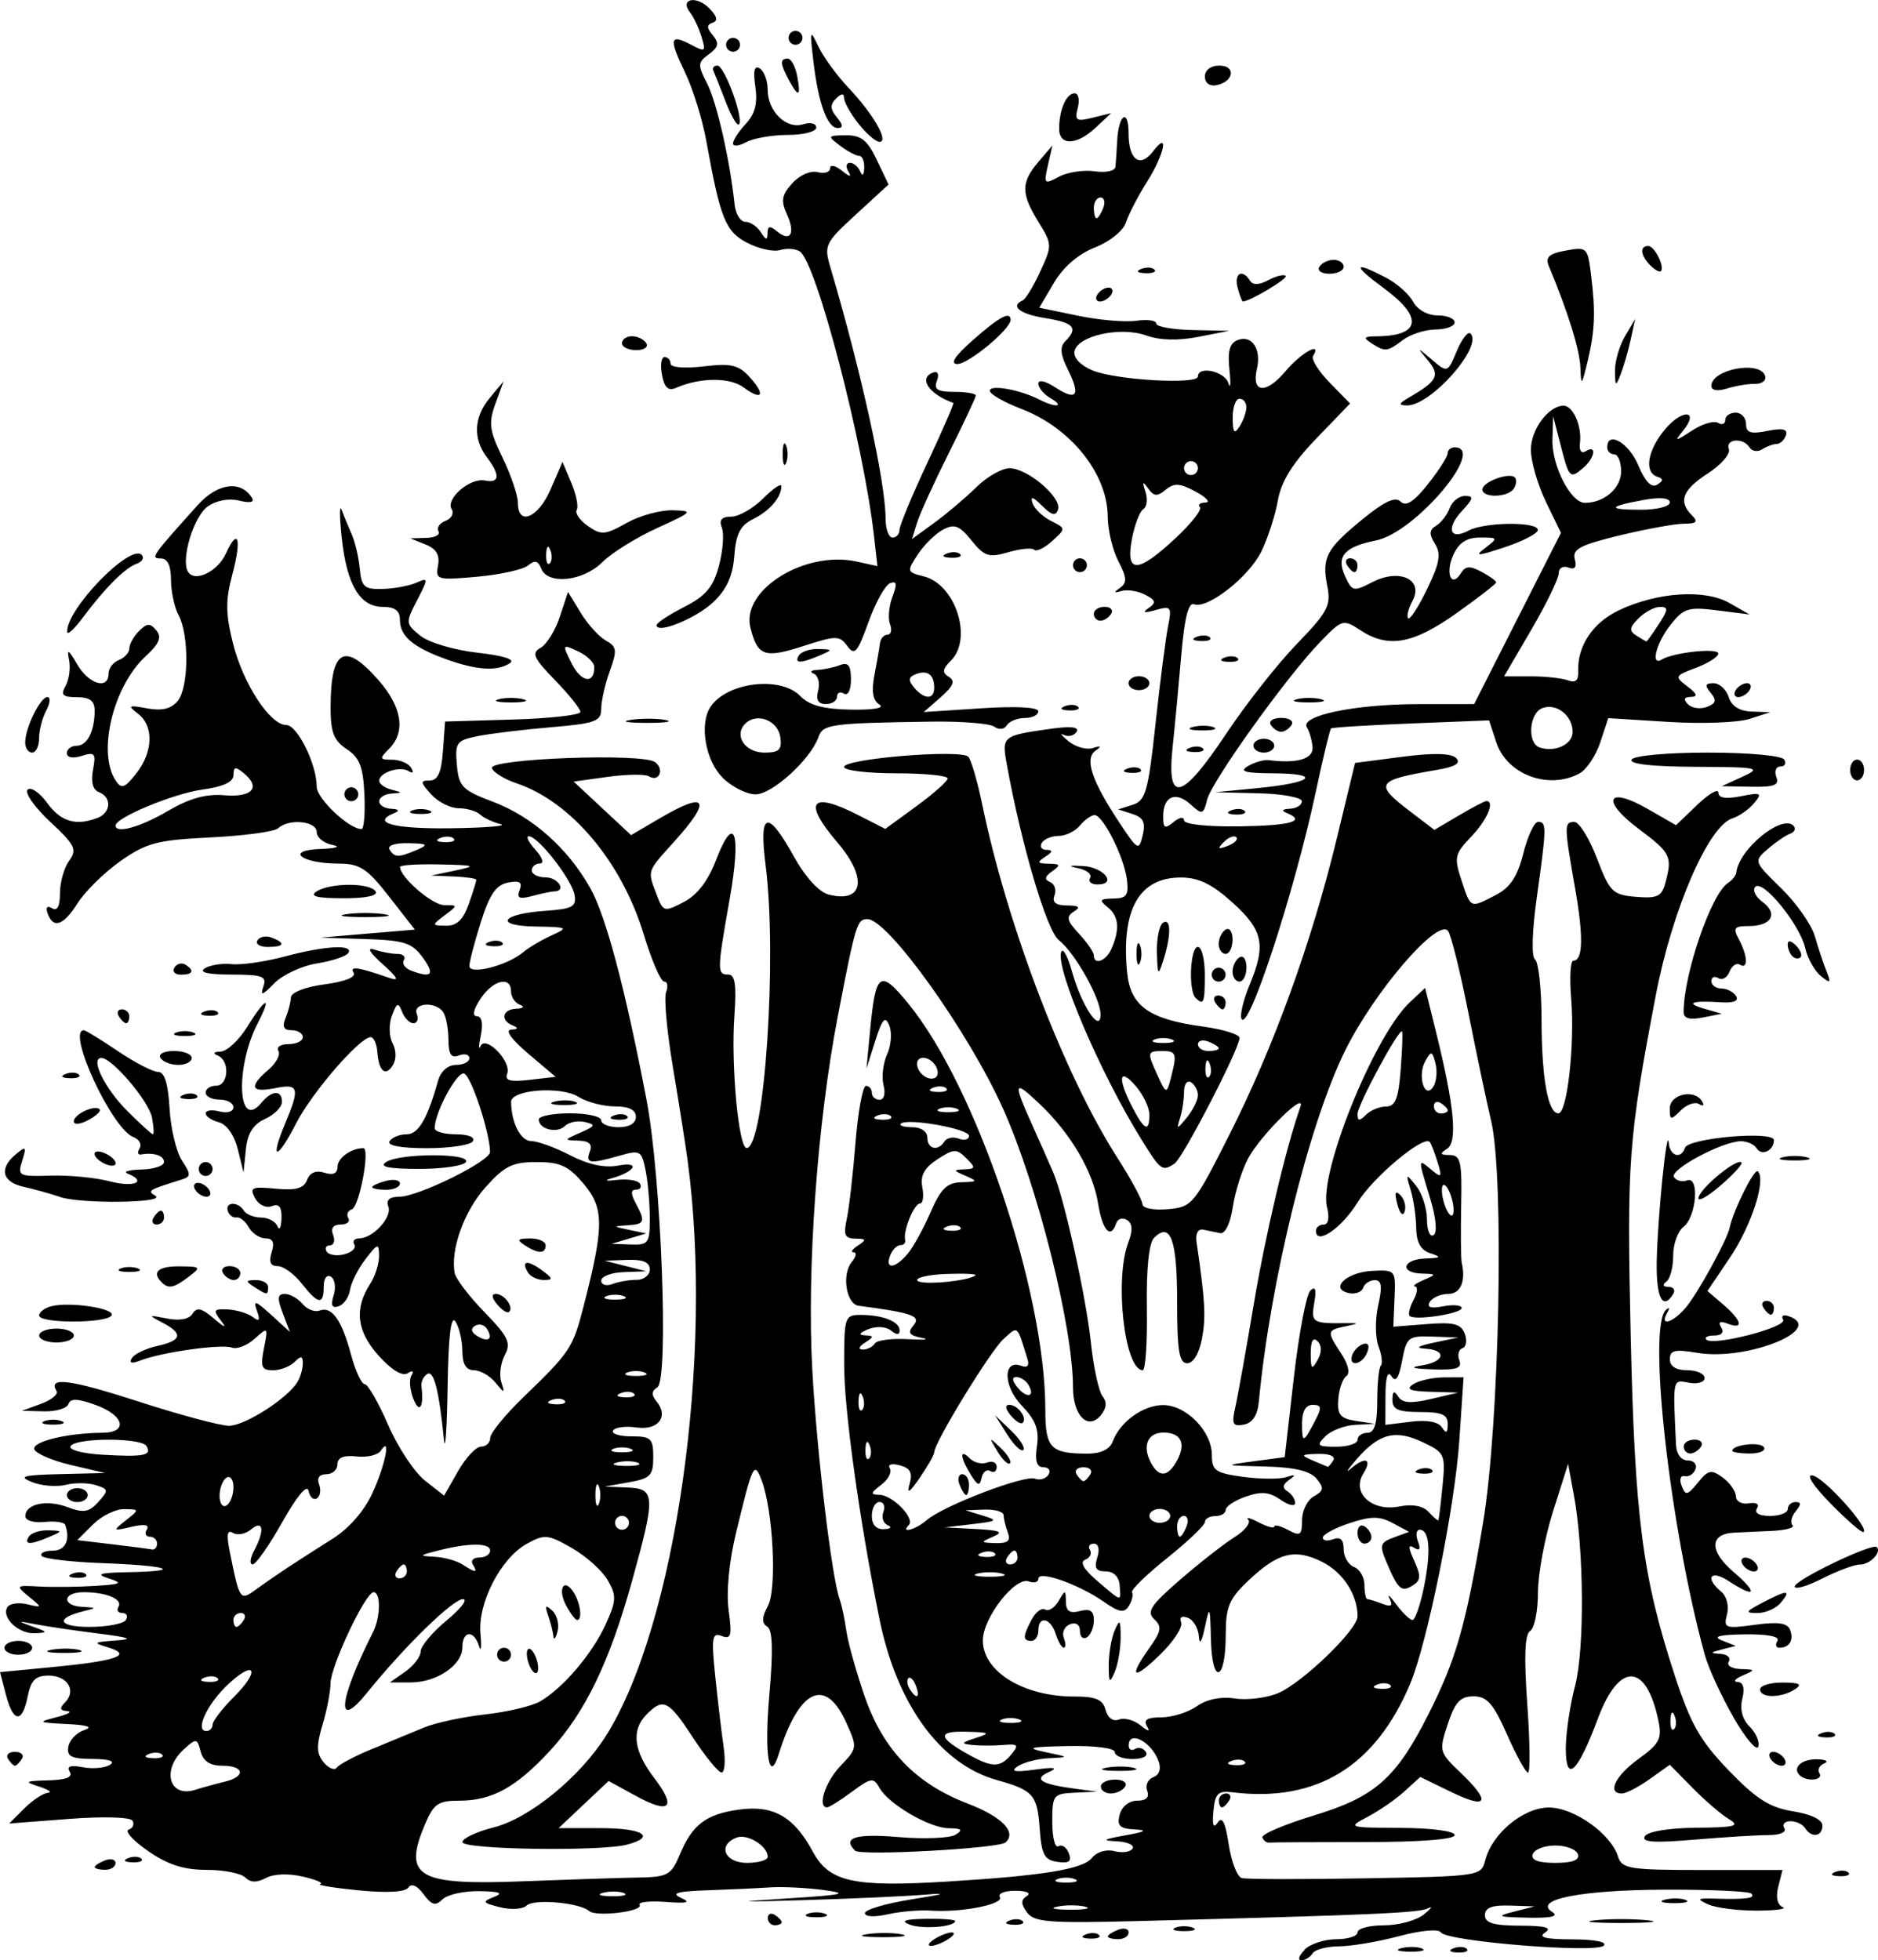 <?xml version="1.0" encoding="UTF-8" standalone="no"?>
<!-- Created with Inkscape (http://www.inkscape.org/) -->

<svg
   width="71.607mm"
   height="74.731mm"
   viewBox="0 0 71.607 74.731"
   version="1.1"
   id="svg5"
   inkscape:version="1.1 (c4e8f9ed74, 2021-05-24)"
   sodipodi:docname="ornatem6.svg"
   xmlns:inkscape="http://www.inkscape.org/namespaces/inkscape"
   xmlns:sodipodi="http://sodipodi.sourceforge.net/DTD/sodipodi-0.dtd"
   xmlns="http://www.w3.org/2000/svg"
   xmlns:svg="http://www.w3.org/2000/svg">
  <sodipodi:namedview
     id="namedview7"
     pagecolor="#ffffff"
     bordercolor="#666666"
     borderopacity="1.0"
     inkscape:pageshadow="2"
     inkscape:pageopacity="0.0"
     inkscape:pagecheckerboard="0"
     inkscape:document-units="mm"
     showgrid="false"
     inkscape:zoom="0.94615212"
     inkscape:cx="130.52869"
     inkscape:cy="132.64252"
     inkscape:window-width="2506"
     inkscape:window-height="1403"
     inkscape:window-x="1974"
     inkscape:window-y="0"
     inkscape:window-maximized="1"
     inkscape:current-layer="layer1" />
  <defs
     id="defs2" />
  <g
     inkscape:label="Layer 1"
     inkscape:groupmode="layer"
     id="layer1"
     transform="translate(-117.396,-130.467)">
    <path
       style="fill:#000000;stroke-width:0.265"
       d="m 167.137,204.801 c 0.218,-0.218 0.763,-0.397 1.21,-0.397 0.447,0 0.813,-0.119 0.813,-0.265 0,-0.146 0.453,-0.265 1.008,-0.265 0.554,0 1.239,-0.187 1.521,-0.416 0.282,-0.229 0.353,-0.334 0.157,-0.233 -0.34,0.175 -2.056,0.251 -11.013,0.485 -3.433,0.09 -4.004,0.046 -4.277,-0.327 -0.239,-0.327 -0.241,-0.478 -0.007,-0.627 0.176,-0.112 -0.011,-0.198 -0.435,-0.2 -0.409,-0.002 -0.676,0.104 -0.594,0.237 0.172,0.278 -1.46,0.6 -2.631,0.52 -0.437,-0.03 -1.181,0.034 -1.654,0.143 -0.491,0.112 -0.86,0.092 -0.86,-0.047 0,-0.134 0.804,-0.371 1.786,-0.526 1.277,-0.202 1.409,-0.252 0.463,-0.175 -0.728,0.059 -2.752,0.15 -4.498,0.203 -2.724,0.082 -2.818,0.073 -0.661,-0.065 2.115,-0.135 2.325,-0.186 1.323,-0.319 -0.655,-0.087 -1.578,-0.132 -2.051,-0.099 -0.473,0.032 -1.544,0.082 -2.381,0.111 -1.144,0.039 -1.39,0.111 -0.992,0.289 0.393,0.176 0.242,0.216 -0.586,0.154 -0.613,-0.046 -1.061,0.004 -0.994,0.112 0.154,0.25 -1.661,0.47 -1.926,0.234 -0.357,-0.318 -2.114,-0.473 -2.378,-0.21 -0.142,0.142 -0.598,0.172 -1.014,0.068 -0.675,-0.169 -0.701,-0.212 -0.237,-0.393 0.381,-0.149 0.233,-0.208 -0.552,-0.222 -0.589,-0.01 -1.222,0.13 -1.407,0.312 -0.269,0.265 -0.413,0.226 -0.725,-0.197 -0.243,-0.33 -0.46,-0.424 -0.578,-0.252 -0.119,0.174 -0.822,0.213 -1.908,0.105 -0.946,-0.094 -1.601,-0.201 -1.455,-0.238 0.146,-0.037 -0.148,-0.165 -0.653,-0.283 -0.551,-0.13 -1.118,-0.109 -1.417,0.052 -0.344,0.184 -0.59,0.178 -0.789,-0.022 -0.159,-0.159 -0.824,-0.289 -1.479,-0.289 -0.863,0 -1.474,-0.197 -2.225,-0.718 -0.57,-0.395 -0.903,-0.762 -0.74,-0.816 0.163,-0.054 0.228,-0.208 0.146,-0.341 -0.086,-0.139 -1.123,-0.167 -2.425,-0.067 l -2.275,0.175 0.571,-0.571 c 0.314,-0.314 0.72,-0.583 0.902,-0.598 0.182,-0.015 0.033,-0.122 -0.331,-0.238 -0.587,-0.188 -0.547,-0.215 0.346,-0.238 0.685,-0.018 0.948,-0.123 0.821,-0.329 -0.129,-0.208 0.026,-0.262 0.496,-0.172 0.376,0.072 0.84,0.031 1.032,-0.09 0.221,-0.14 -0.017,-0.222 -0.656,-0.225 -0.808,-0.003 -0.989,-0.094 -0.926,-0.467 0.043,-0.255 0.316,-0.54 0.607,-0.635 0.352,-0.115 0.131,-0.191 -0.661,-0.23 -1.106,-0.054 -1.134,-0.072 -0.397,-0.26 0.437,-0.111 0.621,-0.216 0.41,-0.233 -0.284,-0.023 -0.306,-0.109 -0.087,-0.328 0.449,-0.449 0.099,-1.026 -0.623,-1.026 -0.499,0 -0.675,0.174 -0.799,0.794 -0.207,1.036 -0.551,1.009 -0.831,-0.066 l -0.224,-0.86 1.99,-0.191 c 2.442,-0.234 3.089,-0.458 2.148,-0.745 -0.613,-0.187 -0.593,-0.207 0.265,-0.269 0.714,-0.051 0.562,-0.113 -0.661,-0.267 -0.873,-0.11 -1.945,-0.268 -2.381,-0.352 -0.705,-0.135 -0.72,-0.126 -0.132,0.082 0.601,0.212 0.61,0.236 0.099,0.26 -0.624,0.029 -1.289,-0.603 -1.047,-0.996 0.085,-0.138 0.423,-0.188 0.75,-0.111 0.588,0.139 0.589,0.136 0.066,-0.293 -0.511,-0.419 -0.498,-0.432 0.397,-0.382 0.509,0.028 1.462,0.018 2.117,-0.023 1.019,-0.063 1.095,-0.104 0.529,-0.286 -0.515,-0.165 -0.344,-0.218 0.772,-0.238 2.135,-0.039 1.51,-0.253 -1.004,-0.344 -1.209,-0.044 -2.254,-0.169 -2.322,-0.278 -0.068,-0.109 0.122,-0.198 0.422,-0.198 0.483,0 0.681,-0.406 0.479,-0.982 -0.036,-0.104 -0.394,-0.154 -0.794,-0.112 -0.401,0.042 -0.728,-0.055 -0.728,-0.217 0,-0.473 0.814,-0.649 1.611,-0.348 0.609,0.23 0.816,0.195 1.171,-0.197 0.401,-0.443 0.394,-0.488 -0.095,-0.643 -0.289,-0.092 -0.807,-0.097 -1.15,-0.01 -0.343,0.086 -0.919,0.039 -1.279,-0.105 -0.542,-0.216 -0.359,-0.269 1.065,-0.304 l 1.72,-0.042 -1.301,-0.305 c -0.716,-0.168 -1.345,-0.438 -1.399,-0.6 -0.097,-0.292 1.265,-0.623 2.59,-0.629 1.001,-0.004 0.844,-0.664 -0.252,-1.061 -0.687,-0.248 -0.963,-0.258 -1.036,-0.037 -0.055,0.166 -0.477,0.292 -0.938,0.28 l -0.838,-0.021 0.729,-0.266 c 0.401,-0.146 0.667,-0.367 0.591,-0.49 -0.342,-0.554 0.523,-0.441 3.149,0.41 1.556,0.504 3.099,0.917 3.428,0.917 0.595,0 2.197,-1.018 2.599,-1.652 0.116,-0.183 0.213,-0.505 0.215,-0.716 0.003,-0.298 -0.067,-0.313 -0.313,-0.066 -0.175,0.175 -0.547,0.318 -0.827,0.318 -0.431,0 -0.483,-0.129 -0.342,-0.837 0.164,-0.818 0.156,-0.826 -0.354,-0.365 -0.287,0.259 -0.678,0.411 -0.87,0.338 -0.385,-0.148 -2.686,0.176 -3.484,0.49 -0.339,0.133 -0.447,0.103 -0.328,-0.09 0.098,-0.159 0.535,-0.367 0.969,-0.463 0.944,-0.207 1.001,-0.47 0.195,-0.89 -0.558,-0.291 -0.548,-0.301 0.173,-0.157 0.483,0.096 0.846,0.028 0.976,-0.182 0.159,-0.258 0.348,-0.215 0.814,0.183 0.425,0.364 0.503,0.385 0.261,0.071 -0.303,-0.393 -0.27,-0.444 0.269,-0.416 0.338,0.018 0.767,0.147 0.952,0.287 0.254,0.193 0.293,0.133 0.156,-0.245 -0.149,-0.413 -0.055,-0.385 0.54,0.157 l 0.721,0.657 -0.275,-0.724 c -0.216,-0.567 -0.198,-0.724 0.083,-0.724 0.197,0 0.5,0.172 0.674,0.381 0.174,0.21 0.467,0.323 0.651,0.253 0.463,-0.178 0.844,0.357 1.198,1.681 0.165,0.618 0.4,1.124 0.52,1.124 0.121,0 0.522,0.697 0.892,1.549 0.37,0.852 1.002,1.809 1.404,2.126 l 0.732,0.576 0.534,-0.935 c 0.294,-0.514 0.689,-0.935 0.879,-0.935 0.19,0 0.346,-0.149 0.346,-0.331 7.9e-4,-0.182 0.566,-0.877 1.257,-1.544 1.795,-1.735 1.89,-1.877 2.297,-3.452 0.791,-3.06 0.793,-3.757 0.017,-4.68 -0.585,-0.696 -0.897,-0.841 -1.802,-0.841 -0.927,0 -1.226,0.149 -1.957,0.97 -0.812,0.912 -1.333,2.371 -1.167,3.263 0.041,0.218 0.552,0.889 1.137,1.491 0.91,0.937 1.021,1.172 0.774,1.634 -0.159,0.297 -0.22,0.757 -0.136,1.022 0.145,0.457 0.133,0.458 -0.229,0.019 -0.21,-0.255 -0.577,-0.463 -0.815,-0.463 -0.296,0 -0.435,-0.231 -0.438,-0.728 -0.002,-0.4 -0.119,-0.906 -0.261,-1.124 -0.175,-0.271 -0.271,0.523 -0.303,2.514 -0.025,1.601 -0.088,2.494 -0.139,1.984 -0.188,-1.882 -0.385,-2.656 -0.637,-2.501 -0.142,0.088 -0.241,0.299 -0.22,0.47 0.098,0.792 -0.074,1.064 -0.306,0.485 -0.137,-0.341 -0.17,-0.746 -0.075,-0.901 0.106,-0.171 0.047,-0.203 -0.15,-0.081 -0.201,0.124 -0.623,-0.135 -1.11,-0.681 -0.832,-0.932 -0.928,-1.784 -0.309,-2.738 0.186,-0.287 0.336,-0.763 0.333,-1.058 -0.005,-0.497 -0.044,-0.488 -0.517,0.125 -0.281,0.364 -0.547,0.89 -0.589,1.17 -0.043,0.28 -0.239,0.562 -0.436,0.627 -0.256,0.084 -0.309,-0.036 -0.188,-0.42 0.094,-0.296 0.047,-0.615 -0.105,-0.708 -0.157,-0.097 -0.275,0.065 -0.275,0.375 0,0.716 -0.209,0.687 -0.841,-0.117 -0.286,-0.364 -0.698,-0.661 -0.916,-0.661 -0.275,0 -0.344,-0.161 -0.228,-0.529 0.118,-0.37 0.048,-0.529 -0.234,-0.529 -0.221,0 -0.507,-0.189 -0.637,-0.421 -0.129,-0.231 -0.341,-0.401 -0.47,-0.377 -0.129,0.024 -0.277,-0.084 -0.329,-0.241 -0.12,-0.359 0.391,-0.375 0.611,-0.02 0.09,0.146 0.385,0.265 0.655,0.265 0.27,0 0.552,0.149 0.625,0.331 0.073,0.182 0.143,0.05 0.154,-0.293 0.015,-0.447 -0.09,-0.581 -0.372,-0.473 -0.222,0.085 -0.5,-0.049 -0.638,-0.307 -0.216,-0.404 -0.124,-0.446 0.787,-0.359 0.774,0.074 1.074,-0.01 1.198,-0.334 0.108,-0.28 0.341,-0.377 0.664,-0.274 0.332,0.105 0.498,0.029 0.498,-0.228 0,-0.333 0.52,-0.708 0.983,-0.708 0.269,0 -0.151,2.236 -0.438,2.332 -0.156,0.052 -0.216,0.203 -0.134,0.336 0.082,0.133 -0.049,0.242 -0.291,0.242 -0.283,0 -0.386,0.142 -0.289,0.397 0.084,0.218 0.03,0.397 -0.12,0.397 -0.15,0 -0.205,0.108 -0.124,0.24 0.082,0.132 0.385,0.178 0.674,0.102 0.289,-0.076 0.461,-0.243 0.381,-0.372 -0.08,-0.129 0.002,-0.234 0.181,-0.234 0.526,0 1.27,-0.811 1.115,-1.215 -0.095,-0.246 0.044,-0.372 0.409,-0.372 0.725,0 3.475,-1.355 3.469,-1.709 -0.014,-0.763 -0.721,-2.899 -0.989,-2.988 -0.273,-0.091 -1.123,1.486 -1.123,2.083 0,0.128 0.364,0.232 0.809,0.232 0.472,0 0.741,0.11 0.646,0.265 -0.09,0.146 -0.878,0.265 -1.751,0.265 -0.991,0 -1.526,-0.099 -1.424,-0.265 0.09,-0.146 0.38,-0.265 0.645,-0.265 0.454,0 0.79,-0.571 1.207,-2.051 0.1,-0.354 0.375,-0.595 0.679,-0.595 0.281,0 0.511,-0.115 0.511,-0.256 0,-0.141 -0.179,-0.188 -0.397,-0.104 -0.295,0.113 -0.398,-0.041 -0.401,-0.604 -0.002,-0.416 -0.091,-0.887 -0.198,-1.047 -0.282,-0.421 -1.173,-0.359 -1.008,0.07 0.074,0.194 0.016,0.353 -0.129,0.353 -0.146,0 -0.34,-0.198 -0.433,-0.439 -0.143,-0.372 -0.202,-0.349 -0.387,0.152 -0.122,0.331 -0.111,0.793 0.026,1.049 0.142,0.265 0.147,0.615 0.013,0.833 -0.284,0.459 -0.539,0.242 -0.596,-0.506 -0.023,-0.307 -0.136,-0.559 -0.251,-0.559 -0.416,0 -2.233,2.099 -2.843,3.286 -0.735,1.429 -1.018,1.441 -0.424,0.018 0.577,-1.38 0.531,-1.541 -0.381,-1.359 -0.926,0.185 -1.012,-0.053 -0.253,-0.702 0.297,-0.255 0.469,-0.579 0.381,-0.72 -0.087,-0.142 0.086,-0.258 0.386,-0.258 0.3,0 0.545,-0.119 0.545,-0.265 0,-0.146 -0.191,-0.265 -0.425,-0.265 -0.302,0 -0.369,-0.134 -0.233,-0.463 0.106,-0.255 0.198,-0.61 0.205,-0.79 0.007,-0.188 0.553,-0.399 1.286,-0.496 0.774,-0.103 1.208,-0.276 1.105,-0.442 -0.165,-0.266 0.169,-0.218 1.369,0.199 0.386,0.134 0.314,-0.01 -0.265,-0.529 -0.503,-0.451 -0.616,-0.653 -0.309,-0.55 0.267,0.089 0.661,0.162 0.876,0.162 0.215,0 0.325,0.107 0.244,0.237 -0.081,0.13 0.041,0.309 0.271,0.397 0.792,0.304 0.926,0.158 0.452,-0.493 -0.412,-0.566 -0.705,-0.66 -2.195,-0.708 l -1.72,-0.055 1.806,-0.152 1.806,-0.152 -0.981,-1.257 c -0.846,-1.084 -1.113,-1.257 -1.938,-1.261 -1.422,-0.006 -2.044,-0.506 -0.692,-0.557 0.617,-0.023 0.81,-0.088 0.463,-0.155 -0.327,-0.063 -0.595,-0.285 -0.595,-0.493 0,-0.419 -1.064,-0.522 -1.468,-0.143 -0.138,0.13 -1.295,0.287 -2.571,0.35 -2.045,0.1 -2.452,0.207 -3.44,0.9 -0.616,0.432 -1.358,1.163 -1.649,1.624 -0.539,0.854 -0.933,0.972 -1.142,0.343 -0.07,-0.209 0.004,-0.276 0.182,-0.166 0.196,0.121 0.299,-0.077 0.299,-0.574 0,-0.417 0.158,-0.975 0.351,-1.239 0.311,-0.425 0.228,-0.596 -0.726,-1.485 -0.593,-0.553 -0.979,-1.103 -0.859,-1.223 0.12,-0.12 0.457,0.109 0.748,0.509 0.521,0.715 1.092,0.884 1.919,0.567 0.515,-0.198 0.548,-0.791 0.054,-0.981 -0.236,-0.091 -0.316,-0.39 -0.228,-0.851 0.12,-0.63 0.071,-0.691 -0.43,-0.532 -0.337,0.107 -0.566,0.065 -0.566,-0.103 0,-0.155 0.166,-0.282 0.369,-0.282 0.405,0 0.69,-0.556 0.69,-1.345 0,-0.368 -0.186,-0.508 -0.675,-0.508 -0.548,0 -0.629,-0.082 -0.431,-0.434 0.134,-0.239 0.192,-0.685 0.13,-0.992 -0.088,-0.435 -0.021,-0.398 0.308,0.17 0.441,0.763 1.197,0.99 1.197,0.359 0,-0.203 0.179,-0.437 0.397,-0.521 0.218,-0.084 0.397,-0.284 0.397,-0.444 0,-0.16 0.167,-0.459 0.371,-0.662 0.304,-0.304 0.422,-0.309 0.658,-0.024 0.217,0.261 0.118,0.503 -0.405,0.985 -1.242,1.145 -1.854,3.671 -1.147,4.739 0.222,0.336 0.342,0.296 0.784,-0.265 0.649,-0.823 0.679,-1.814 0.07,-2.281 -0.411,-0.315 -0.372,-0.338 0.346,-0.205 0.565,0.105 0.916,0.021 1.166,-0.281 0.424,-0.51 0.444,-2.507 0.034,-3.273 -0.159,-0.297 -0.289,-0.905 -0.289,-1.351 0,-0.536 -0.132,-0.811 -0.387,-0.811 -0.407,0 -0.351,-0.081 1.408,-2.035 0.756,-0.84 1.644,-0.958 2.066,-0.276 0.106,0.172 -0.071,0.211 -0.485,0.108 -0.389,-0.098 -0.873,-0.009 -1.199,0.22 -0.538,0.377 -1.038,2.032 -0.753,2.493 0.257,0.417 1.129,-0.004 1.445,-0.698 0.468,-1.026 0.608,-0.56 0.243,0.805 -0.262,0.979 -0.257,1.49 0.024,2.615 0.385,1.541 1.413,3.118 2.031,3.118 0.425,0 1.164,1.496 1.164,2.355 0,0.452 1.229,1.614 1.708,1.614 0.094,0 0.143,-0.596 0.11,-1.323 -0.048,-1.054 -0.185,-1.405 -0.675,-1.726 -0.488,-0.32 -0.614,-0.641 -0.614,-1.565 0,-2.246 0.521,-2.55 1.825,-1.065 0.901,1.026 1.048,1.975 0.405,2.618 -0.378,0.378 -0.367,0.416 0.117,0.416 0.293,0 0.617,0.137 0.721,0.305 0.111,0.18 0.073,0.234 -0.093,0.131 -0.332,-0.205 -1.123,0.053 -1.123,0.366 0,0.119 0.208,0.271 0.463,0.338 0.441,0.115 0.441,0.122 0,0.152 -0.255,0.017 -0.463,0.15 -0.463,0.295 0,0.146 0.208,0.274 0.463,0.285 0.277,0.013 0.33,0.075 0.132,0.154 -0.932,0.376 -0.071,0.615 2.117,0.588 1.346,-0.017 2.209,-0.088 1.918,-0.158 -0.291,-0.07 -0.642,-0.235 -0.781,-0.366 -0.138,-0.131 -0.507,-0.239 -0.819,-0.239 -0.312,0 -0.783,-0.238 -1.046,-0.529 -0.417,-0.461 -0.425,-0.529 -0.056,-0.529 0.308,0 0.445,-0.305 0.504,-1.124 l 0.081,-1.124 2.58,-0.076 c 1.419,-0.042 2.58,-0.172 2.58,-0.29 0,-0.118 -0.436,-0.664 -0.969,-1.212 -0.822,-0.846 -0.905,-1.034 -0.549,-1.233 0.231,-0.129 0.561,-0.662 0.733,-1.183 l 0.313,-0.948 0.483,0.794 c 0.266,0.437 0.697,0.914 0.959,1.06 0.42,0.235 0.438,0.372 0.15,1.166 -0.179,0.495 -0.326,1.142 -0.326,1.438 0,0.476 -0.22,0.556 -1.918,0.701 -1.055,0.09 -2.311,0.242 -2.792,0.339 -0.809,0.163 -0.868,0.244 -0.794,1.094 0.073,0.833 0.201,0.964 1.381,1.411 1.496,0.566 2.848,1.766 3.705,3.288 0.595,1.057 1.332,3.828 2.145,8.07 0.563,2.937 0.856,10.692 0.414,10.965 -0.226,0.139 -0.235,0.292 -0.033,0.535 0.48,0.578 0.066,1.117 -0.764,0.996 -0.414,-0.061 -0.815,-0.009 -0.891,0.115 -0.076,0.124 0.237,0.224 0.696,0.224 0.752,-0.001 0.835,0.078 0.835,0.793 0,0.7 -0.11,0.813 -0.926,0.957 l -0.926,0.164 0.86,0.035 c 1.075,0.043 1.088,0.298 0.186,3.555 -0.859,3.098 -1.789,5.025 -3.13,6.48 -1.286,1.395 -2.213,1.906 -3.455,1.906 -0.823,0 -0.983,0.114 -1.33,0.944 -0.821,1.966 -0.256,2.287 3.754,2.13 1.714,-0.067 3.679,-0.131 4.369,-0.143 1.156,-0.02 1.281,-0.088 1.613,-0.881 0.479,-1.146 1.004,-1.541 2.278,-1.712 1.295,-0.174 2.074,0.275 2.791,1.605 0.62,1.151 1.536,1.358 5.076,1.144 3.687,-0.223 5.221,-0.472 5.565,-0.903 0.185,-0.232 0.546,-0.341 0.86,-0.259 0.298,0.078 0.608,0.034 0.689,-0.098 0.082,-0.132 -0.186,-0.257 -0.595,-0.277 -0.597,-0.03 -0.535,-0.075 0.315,-0.227 0.782,-0.14 0.875,-0.199 0.355,-0.227 -0.565,-0.03 -0.676,-0.141 -0.564,-0.567 0.08,-0.306 0.361,-0.529 0.665,-0.529 0.346,0 0.477,-0.129 0.383,-0.375 -0.079,-0.206 0.025,-0.44 0.232,-0.519 0.234,-0.09 0.31,-0.323 0.201,-0.617 -0.275,-0.743 -1.139,-1.191 -1.139,-0.59 0,0.154 0.111,0.212 0.246,0.128 0.135,-0.084 0.321,-0.031 0.412,0.117 0.096,0.155 -0.12,0.269 -0.511,0.269 -0.372,0 -0.677,-0.119 -0.677,-0.265 0,-0.154 -0.748,-0.25 -1.786,-0.23 -1.479,0.029 -1.627,0.068 -0.86,0.23 0.921,0.194 0.922,0.195 0.132,0.234 -0.437,0.021 -0.972,0.161 -1.191,0.309 -0.288,0.196 -0.107,0.231 0.661,0.125 0.751,-0.103 0.905,-0.075 0.529,0.094 -0.609,0.275 -0.298,0.464 1.058,0.642 l 0.794,0.104 -0.86,0.04 c -0.822,0.038 -0.86,0.086 -0.86,1.114 0,0.591 0.107,1.008 0.237,0.928 0.13,-0.081 0.308,0.04 0.396,0.267 0.119,0.311 0.012,0.393 -0.435,0.329 -0.499,-0.071 -0.607,-0.274 -0.678,-1.271 -0.092,-1.29 -0.244,-1.462 -1.635,-1.85 -2.152,-0.6 -3.812,-2.877 -4.474,-6.14 -0.761,-3.752 -1.344,-7.945 -1.346,-9.675 -0.001,-1.853 0.02,-1.918 0.638,-1.918 0.839,0 1.477,0.255 1.477,0.59 0,0.179 -0.11,0.181 -0.331,0.004 -0.188,-0.151 -0.558,-0.172 -0.86,-0.051 -0.35,0.141 -0.395,0.221 -0.132,0.236 0.353,0.02 0.353,0.051 0,0.279 -0.238,0.154 -0.271,0.258 -0.082,0.261 0.173,0.002 0.38,-0.101 0.459,-0.229 0.079,-0.128 0.652,-0.202 1.272,-0.165 0.621,0.037 0.853,0.014 0.517,-0.051 -0.483,-0.094 -0.549,-0.195 -0.311,-0.481 0.292,-0.352 -0.053,-0.475 -2.094,-0.742 -0.476,-0.062 -0.654,-1.198 -0.262,-1.671 0.165,-0.199 0.197,-0.364 0.07,-0.366 -0.127,-0.002 -0.052,-0.119 0.166,-0.261 0.334,-0.216 0.319,-0.257 -0.097,-0.261 -0.401,-0.003 -0.464,-0.141 -0.334,-0.732 0.088,-0.4 0.239,-1.71 0.335,-2.91 0.096,-1.201 0.276,-2.183 0.4,-2.183 0.124,0 0.225,0.119 0.225,0.265 0,0.146 0.133,0.265 0.295,0.265 0.17,0 0.234,-0.236 0.15,-0.556 -0.08,-0.306 -0.019,-0.834 0.136,-1.174 0.155,-0.34 0.193,-0.834 0.084,-1.098 -0.158,-0.386 -0.263,-0.272 -0.534,0.578 l -0.336,1.058 0.138,-1.455 c 0.211,-2.229 0.375,-2.343 1.457,-1.02 2.588,3.165 5.224,10.975 5.224,15.477 0,1.477 0.197,1.682 1.617,1.682 0.501,0 0.842,-0.166 0.952,-0.463 0.278,-0.75 1.163,-1.389 1.923,-1.389 0.881,0 1.858,0.999 1.858,1.899 0,0.598 0.134,0.693 1.184,0.837 0.651,0.089 1.396,0.094 1.654,0.011 0.356,-0.115 0.382,-0.089 0.11,0.105 -0.251,0.179 -0.271,0.311 -0.066,0.437 0.161,0.1 0.293,0.3 0.293,0.445 0,0.145 -0.25,0.089 -0.555,-0.125 -0.424,-0.297 -0.737,-0.326 -1.323,-0.121 -0.422,0.147 -0.768,0.375 -0.768,0.506 0,0.131 -0.179,0.239 -0.397,0.239 -0.218,0 -0.397,0.101 -0.397,0.225 0,0.124 -0.648,0.742 -1.439,1.374 -0.792,0.632 -1.395,1.221 -1.34,1.309 0.054,0.088 1.9e-4,0.32 -0.121,0.516 -0.177,0.287 -0.365,0.254 -0.975,-0.171 -0.942,-0.656 -2.475,-1.193 -2.475,-0.866 0,0.133 -0.162,0.18 -0.361,0.104 -0.52,-0.2 -1.756,1.385 -1.756,2.251 0,1.185 1.549,2.137 3.477,2.137 0.835,0 1.1,0.112 1.204,0.511 0.08,0.306 0.283,0.453 0.508,0.367 0.206,-0.079 0.574,0.019 0.818,0.217 0.306,0.248 0.383,0.258 0.246,0.03 -0.14,-0.234 0.022,-0.331 0.552,-0.331 0.413,0 1.023,-0.191 1.356,-0.424 0.38,-0.266 0.919,-0.376 1.448,-0.295 0.463,0.071 1.199,-0.018 1.636,-0.198 0.924,-0.381 3.043,-2.423 3.043,-2.933 0,-0.827 -0.556,-1.68 -1.352,-2.078 -1.041,-0.519 -1.685,-0.355 -2.815,0.718 -0.735,0.698 -0.86,0.999 -0.86,2.072 0,1.774 -0.52,1.938 -0.564,0.178 -0.032,-1.299 -0.049,-1.335 -0.23,-0.479 -0.118,0.561 -0.209,0.703 -0.23,0.359 -0.019,-0.312 -0.207,-0.633 -0.418,-0.714 -0.234,-0.09 -0.335,-0.02 -0.258,0.178 0.069,0.179 -0.295,0.732 -0.807,1.229 -1.036,1.004 -1.216,0.883 -0.397,-0.268 0.449,-0.631 0.478,-0.806 0.176,-1.088 -0.299,-0.279 -0.132,-0.534 0.986,-1.502 0.74,-0.641 1.673,-1.371 2.072,-1.621 0.4,-0.25 0.638,-0.551 0.529,-0.667 -0.109,-0.116 0.07,-0.072 0.398,0.099 0.327,0.17 0.595,0.242 0.595,0.159 0,-0.083 0.238,-0.024 0.529,0.132 0.463,0.248 0.529,0.201 0.529,-0.374 0,-0.362 0.203,-0.771 0.451,-0.91 0.38,-0.213 0.396,-0.318 0.1,-0.675 -0.243,-0.293 -0.848,-0.435 -1.972,-0.462 -1.571,-0.038 -1.584,-0.045 -0.431,-0.198 l 1.191,-0.159 0.349,-3.043 c 0.192,-1.673 0.475,-3.162 0.628,-3.307 0.194,-0.183 0.24,-0.041 0.15,0.463 -0.132,0.747 -0.068,0.792 1.121,0.779 0.611,-0.006 0.616,0.003 0.066,0.121 -0.713,0.153 -0.718,0.188 -0.153,1.049 0.265,0.405 0.34,0.745 0.187,0.851 -0.14,0.097 -0.278,0.496 -0.305,0.886 -0.042,0.587 0.075,0.73 0.673,0.82 l 0.723,0.11 -0.747,0.04 c -0.411,0.022 -0.925,0.218 -1.143,0.437 -0.353,0.353 -0.307,0.397 0.416,0.397 0.447,0 0.813,-0.119 0.813,-0.265 0,-0.146 0.169,-0.265 0.375,-0.265 0.269,0 0.375,-0.343 0.375,-1.213 0,-0.667 0.062,-1.275 0.137,-1.35 0.076,-0.076 0.035,-0.407 -0.09,-0.737 -0.125,-0.329 -0.13,-1.032 -0.011,-1.56 0.164,-0.727 0.132,-0.961 -0.13,-0.961 -0.191,0 -0.391,0.133 -0.445,0.295 -0.054,0.162 -0.299,0.251 -0.544,0.198 -0.758,-0.164 -0.087,-0.8 0.893,-0.847 0.887,-0.043 0.896,-0.032 0.85,1.043 l -0.046,1.086 1.272,-0.1 c 1.028,-0.081 1.306,-0.011 1.45,0.365 0.098,0.256 0.059,0.505 -0.086,0.553 -0.146,0.049 -0.199,0.259 -0.119,0.468 0.114,0.297 -0.104,0.371 -1.007,0.34 -0.787,-0.027 -0.922,-0.075 -0.425,-0.15 0.875,-0.133 0.97,-0.59 0.132,-0.639 -0.397,-0.023 -0.287,-0.1 0.331,-0.23 l 0.926,-0.195 -0.98,-0.035 c -0.925,-0.033 -0.99,0.019 -1.159,0.917 -0.125,0.668 -0.246,0.846 -0.405,0.595 -0.146,-0.231 -0.228,0.033 -0.23,0.748 l -0.004,1.105 0.972,-0.12 c 0.617,-0.077 1.05,0.003 1.187,0.218 0.158,0.249 0.216,0.216 0.219,-0.124 0.003,-0.364 -0.221,-0.463 -1.054,-0.463 -0.833,0 -1.057,-0.099 -1.054,-0.463 0.003,-0.337 0.062,-0.371 0.218,-0.127 0.158,0.25 0.481,0.274 1.253,0.093 l 1.039,-0.244 -1.058,-0.031 c -0.787,-0.023 -0.956,-0.096 -0.661,-0.287 0.218,-0.141 0.74,-0.258 1.159,-0.261 l 0.762,-0.004 -0.163,2.422 c -0.169,2.512 -1.218,7.704 -1.87,9.256 -1.329,3.162 -3.57,4.535 -6.768,4.146 -0.563,-0.069 -0.673,0.037 -0.737,0.713 -0.052,0.544 -2.7e-4,0.681 0.164,0.436 0.169,-0.251 0.294,-0.002 0.419,0.836 0.099,0.657 0.322,1.234 0.497,1.283 0.175,0.049 2.301,0.054 4.724,0.011 4.346,-0.077 4.408,-0.086 4.559,-0.686 0.256,-1.02 1.455,-2.014 2.428,-2.014 0.953,0 2.358,0.994 2.634,1.864 0.151,0.474 0.419,0.518 3.218,0.518 h 3.054 l -0.161,0.64 c -0.099,0.396 -0.035,0.69 0.17,0.773 0.182,0.073 -0.265,0.134 -0.993,0.136 -0.728,0.001 -1.561,-0.106 -1.852,-0.239 -0.454,-0.207 -0.417,-0.238 0.265,-0.218 1.195,0.035 1.56,-0.016 1.383,-0.193 -0.088,-0.088 -1.568,-0.156 -3.289,-0.149 -3.211,0.011 -5.053,0.376 -4.302,0.85 0.266,0.168 -0.028,0.237 -0.935,0.218 -1.151,-0.024 -1.22,-0.053 -0.529,-0.229 l 0.794,-0.202 -0.948,-0.031 c -0.68,-0.022 -0.948,0.081 -0.948,0.366 0,0.3 0.328,0.398 1.345,0.401 0.966,0.003 1.233,0.076 0.948,0.261 -0.283,0.183 0.017,0.258 1.045,0.261 0.862,0.002 1.341,0.1 1.191,0.241 -0.314,0.297 -5.997,-0.166 -6.207,-0.506 -0.087,-0.141 -0.753,-0.082 -1.595,0.142 -0.795,0.212 -1.825,0.386 -2.29,0.388 -0.464,0.002 -0.918,0.122 -1.008,0.268 -0.09,0.146 -0.284,0.265 -0.431,0.265 -0.147,0 -0.089,-0.179 0.129,-0.397 z m -8.36,-1.637 c -0.253,-0.066 -0.729,-0.069 -1.058,-0.005 -0.329,0.063 -0.122,0.117 0.46,0.12 0.582,0.003 0.851,-0.049 0.598,-0.115 z m -17.593,-0.521 c -0.179,-0.072 -0.536,-0.077 -0.794,-0.01 -0.257,0.067 -0.111,0.126 0.326,0.132 0.437,0.005 0.647,-0.05 0.468,-0.122 z m 17.193,-0.531 c -0.182,-0.073 -0.48,-0.073 -0.661,0 -0.182,0.073 -0.033,0.133 0.331,0.133 0.364,0 0.513,-0.06 0.331,-0.133 z m -11.708,-0.851 c 0,-0.412 -0.775,-0.89 -1.187,-0.732 -0.738,0.283 -0.46,0.964 0.394,0.964 0.437,0 0.794,-0.104 0.794,-0.232 z m 30.89,-0.099 c -0.061,-0.182 -0.448,-0.331 -0.86,-0.331 -0.412,0 -0.799,0.149 -0.86,0.331 -0.075,0.225 0.201,0.331 0.86,0.331 0.659,0 0.935,-0.106 0.86,-0.331 z m -51.594,-2.764 c 0.814,-0.194 0.752,-0.609 -0.091,-0.609 -0.468,0 -0.731,-0.171 -0.827,-0.54 -0.133,-0.51 -0.168,-0.515 -0.637,-0.091 -0.865,0.783 -0.569,1.864 0.424,1.551 0.295,-0.093 0.804,-0.233 1.131,-0.311 z m 5.622,-1.248 c 0.655,-0.27 1.548,-0.639 1.984,-0.82 0.437,-0.18 1.482,-0.404 2.324,-0.497 0.842,-0.093 1.784,-0.316 2.094,-0.496 0.878,-0.51 1.989,-1.815 2.499,-2.934 0.412,-0.905 0.421,-1.094 0.081,-1.686 -0.211,-0.367 -0.827,-0.92 -1.37,-1.23 -0.914,-0.521 -1.041,-0.533 -1.72,-0.157 -0.993,0.55 -1.873,2.262 -1.763,3.431 0.048,0.509 0.023,0.718 -0.056,0.463 -0.193,-0.625 -0.634,-0.589 -0.634,0.051 0,0.676 -0.975,1.338 -1.97,1.338 h -0.794 l 0.588,-0.412 c 0.323,-0.227 0.588,-0.575 0.588,-0.774 0,-0.199 0.444,-0.728 0.986,-1.176 0.542,-0.447 0.823,-0.813 0.624,-0.813 -0.384,0 -2.229,1.801 -3.659,3.572 -1.206,1.493 -1.087,0.291 0.229,-2.312 0.289,-0.572 0.304,-1.525 0.023,-1.525 -0.308,0 -1.643,2.829 -1.643,3.481 0,0.307 -0.137,1.015 -0.304,1.573 -0.24,0.801 -0.231,1.102 0.043,1.432 0.191,0.23 0.417,0.32 0.502,0.2 0.086,-0.12 0.691,-0.44 1.346,-0.71 z m 5.98,-3.224 c -0.094,-0.245 -0.112,-0.506 -0.039,-0.578 0.073,-0.073 0.209,0.069 0.303,0.314 0.094,0.245 0.112,0.506 0.039,0.578 -0.073,0.073 -0.209,-0.069 -0.303,-0.314 z m -1.217,-0.37 c 0,-0.146 0.119,-0.265 0.265,-0.265 0.146,0 0.265,0.119 0.265,0.265 0,0.146 -0.119,0.265 -0.265,0.265 -0.146,0 -0.265,-0.119 -0.265,-0.265 z m 2.147,-0.706 c -0.017,-0.17 -0.108,-0.527 -0.202,-0.794 -0.133,-0.376 -0.098,-0.417 0.157,-0.182 0.181,0.166 0.271,0.524 0.202,0.794 -0.07,0.27 -0.14,0.352 -0.157,0.182 z m 0.486,-1.169 c -0.34,-0.636 -0.083,-1.084 0.287,-0.499 0.26,0.41 0.34,1.051 0.131,1.051 -0.068,0 -0.256,-0.248 -0.418,-0.552 z m 16.967,5.685 c 0.306,-0.369 0.269,-0.416 -0.298,-0.368 -0.357,0.03 -0.887,0.03 -1.178,-2.6e-4 -0.455,-0.048 -0.436,-0.085 0.132,-0.268 0.578,-0.185 0.53,-0.215 -0.384,-0.238 -1.111,-0.028 -1.065,0.228 0.163,0.904 0.849,0.468 1.157,0.462 1.565,-0.031 z m 8.903,0.263 c -0.088,-0.088 -0.316,-0.097 -0.507,-0.021 -0.211,0.085 -0.148,0.147 0.16,0.16 0.279,0.011 0.435,-0.051 0.347,-0.139 z m -41.275,-0.265 c -0.088,-0.088 -0.316,-0.097 -0.507,-0.021 -0.211,0.085 -0.148,0.147 0.16,0.16 0.279,0.011 0.435,-0.051 0.347,-0.139 z m 1.924,-1.143 c 0,-0.134 0.372,-0.616 0.826,-1.07 1.032,-1.032 0.773,-1.43 -0.276,-0.426 -0.777,0.745 -1.229,1.74 -0.79,1.74 0.132,0 0.24,-0.11 0.24,-0.244 z m 30.758,-0.196 c -0.182,-0.073 -0.48,-0.073 -0.661,0 -0.182,0.073 -0.033,0.133 0.331,0.133 0.364,0 0.513,-0.06 0.331,-0.133 z m -3.944,-1.291 c -0.086,-0.225 -0.213,-0.352 -0.283,-0.282 -0.069,0.069 -0.048,0.253 0.048,0.408 0.261,0.422 0.413,0.34 0.234,-0.126 z m 18.093,-0.016 c -0.088,-0.088 -0.316,-0.097 -0.507,-0.021 -0.211,0.085 -0.148,0.147 0.16,0.16 0.279,0.011 0.435,-0.051 0.347,-0.139 z m -44.715,-0.265 c -0.088,-0.088 -0.316,-0.097 -0.507,-0.021 -0.211,0.085 -0.148,0.147 0.16,0.16 0.279,0.011 0.435,-0.051 0.347,-0.139 z m -3.5,-2.221 c 0.09,-0.146 0.03,-0.265 -0.132,-0.265 -0.163,0 -0.23,-0.107 -0.149,-0.237 0.178,-0.289 -0.461,-0.557 -1.327,-0.557 -0.808,0 -0.849,0.518 -0.044,0.56 0.538,0.028 0.544,0.043 0.066,0.158 -1.118,0.269 -1.009,0.605 0.196,0.605 0.675,0 1.302,-0.119 1.391,-0.265 z m 4.498,0 c 0.09,-0.146 0.037,-0.265 -0.117,-0.265 -0.154,0 -0.28,0.119 -0.28,0.265 0,0.146 0.052,0.265 0.117,0.265 0.064,0 0.19,-0.119 0.28,-0.265 z m 44.998,-1.257 c 0.276,-1.357 0.215,-2.183 -0.162,-2.183 -0.13,0 -0.161,0.198 -0.068,0.44 0.114,0.297 0.068,0.378 -0.143,0.248 -0.236,-0.146 -0.234,-0.022 0.006,0.505 0.259,0.569 0.248,0.74 -0.062,0.932 -0.431,0.266 -0.554,0.158 -0.994,-0.877 -0.282,-0.663 -0.255,-0.758 0.271,-0.953 l 0.584,-0.216 -0.624,-0.334 c -0.503,-0.269 -0.822,-0.268 -1.644,0.003 -0.561,0.185 -1.02,0.433 -1.02,0.551 0,0.118 0.179,0.145 0.397,0.062 0.271,-0.104 0.397,0.015 0.397,0.377 0,0.291 0.179,0.598 0.397,0.681 0.218,0.084 0.397,0.394 0.397,0.69 0,0.296 0.05,0.537 0.111,0.537 0.061,0 0.319,0.08 0.573,0.177 0.341,0.131 0.413,0.079 0.274,-0.198 -0.103,-0.207 0.011,-0.108 0.253,0.22 0.243,0.327 0.522,0.595 0.621,0.595 0.099,0 0.295,-0.566 0.436,-1.257 z m -2.533,-2.066 c 0,-0.227 0.119,-0.339 0.265,-0.249 0.146,0.09 0.265,0.276 0.265,0.412 0,0.137 -0.119,0.249 -0.265,0.249 -0.146,0 -0.265,-0.186 -0.265,-0.412 z m -40.746,1.295 c 0.364,-0.24 1.117,-0.723 1.674,-1.074 0.623,-0.392 1.206,-1.064 1.516,-1.745 0.494,-1.087 0.713,-2.216 0.312,-1.604 -0.107,0.163 -0.522,0.261 -0.922,0.216 -0.492,-0.054 -0.728,0.043 -0.728,0.299 0,0.208 -0.191,0.379 -0.425,0.379 -0.265,0 -0.369,0.146 -0.276,0.388 0.082,0.214 0.044,0.453 -0.084,0.532 -0.128,0.079 -0.272,-0.05 -0.319,-0.288 -0.053,-0.263 -0.441,0.2 -0.996,1.187 -0.5,0.891 -1.01,1.619 -1.134,1.619 -0.123,0 -0.101,-0.23 0.05,-0.512 0.419,-0.783 0.361,-1.213 -0.111,-0.821 -0.212,0.176 -0.522,0.235 -0.69,0.132 -0.219,-0.135 -0.254,0.063 -0.124,0.705 0.383,1.895 0.386,1.9 1.024,1.437 0.315,-0.229 0.87,-0.612 1.234,-0.852 z m 31.677,0.705 c -0.025,-0.325 -0.23,-0.529 -0.531,-0.529 -0.37,0 -0.449,-0.13 -0.323,-0.529 0.1,-0.315 0.048,-0.529 -0.13,-0.529 -0.164,0 -0.231,0.109 -0.148,0.242 0.082,0.133 -1e-5,0.3 -0.183,0.372 -0.217,0.085 -0.056,0.366 0.461,0.807 0.964,0.822 0.902,0.809 0.853,0.167 z m -27.179,-0.529 c 0,-0.146 -0.052,-0.265 -0.117,-0.265 -0.064,0 -0.19,0.119 -0.28,0.265 -0.09,0.146 -0.037,0.265 0.117,0.265 0.154,0 0.28,-0.119 0.28,-0.265 z m 22.688,0.082 c -0.255,-0.067 -0.671,-0.067 -0.926,0 -0.255,0.067 -0.046,0.121 0.463,0.121 0.509,0 0.718,-0.054 0.463,-0.121 z m -20.174,-0.347 c -0.09,-0.146 0.022,-0.265 0.249,-0.265 0.227,0 0.412,-0.119 0.412,-0.265 0,-0.299 -0.809,-0.299 -1.984,0 -0.738,0.188 -0.747,0.204 -0.132,0.237 0.364,0.019 0.84,0.151 1.058,0.292 0.508,0.328 0.6,0.328 0.397,0 z m 20.77,-0.265 c 0,-0.146 -0.052,-0.265 -0.117,-0.265 -0.064,0 -0.19,0.119 -0.28,0.265 -0.09,0.146 -0.037,0.265 0.117,0.265 0.154,0 0.28,-0.119 0.28,-0.265 z m -0.865,-0.16 c -0.088,-0.088 -0.316,-0.097 -0.507,-0.021 -0.211,0.085 -0.148,0.147 0.16,0.16 0.279,0.011 0.435,-0.051 0.347,-0.139 z m -31.943,-0.369 c 0,-0.146 -0.126,-0.265 -0.28,-0.265 -0.154,0 -0.204,-0.124 -0.11,-0.275 0.111,-0.18 -0.089,-0.215 -0.58,-0.101 -0.723,0.168 -0.731,0.159 -0.221,-0.246 0.524,-0.416 0.524,-0.42 -0.066,-0.428 -0.327,-0.005 -0.863,0.259 -1.191,0.587 l -0.595,0.595 1.323,0.157 c 0.728,0.086 1.412,0.176 1.521,0.198 0.109,0.023 0.198,-0.077 0.198,-0.223 z m 32.44,-0.419 c -0.088,-0.23 -0.161,-0.528 -0.161,-0.661 0,-0.134 -0.327,-0.231 -0.728,-0.217 l -0.728,0.026 0.661,0.202 c 0.597,0.182 0.558,0.214 -0.397,0.326 l -1.058,0.124 1.191,0.063 c 0.93,0.049 1.075,0.113 0.661,0.29 -0.496,0.213 -0.49,0.229 0.094,0.246 0.464,0.014 0.582,-0.089 0.463,-0.4 z m 6.814,-0.243 c 0.084,-0.218 0.037,-0.397 -0.104,-0.397 -0.141,0 -0.256,0.179 -0.256,0.397 0,0.218 0.047,0.397 0.104,0.397 0.057,0 0.173,-0.179 0.256,-0.397 z m -21.262,-0.132 c 0,-0.146 -0.119,-0.265 -0.265,-0.265 -0.146,0 -0.265,0.119 -0.265,0.265 0,0.146 0.119,0.265 0.265,0.265 0.146,0 0.265,-0.119 0.265,-0.265 z m 9.871,0.094 c -0.174,-0.071 -0.25,-0.299 -0.17,-0.508 0.08,-0.209 0.014,-0.38 -0.147,-0.38 -0.161,0 -0.293,0.238 -0.293,0.529 0,0.336 0.169,0.522 0.463,0.508 0.255,-0.011 0.321,-0.079 0.147,-0.149 z m 1.486,-0.197 c 0.615,-0.54 3.727,-1.733 4.124,-1.58 0.188,0.072 0.42,0.004 0.516,-0.152 0.096,-0.155 0.01,-0.283 -0.192,-0.283 -0.259,0 -0.332,-0.239 -0.248,-0.811 0.091,-0.618 -0.048,-0.986 -0.583,-1.544 -0.715,-0.746 -0.718,-1.783 -0.004,-1.509 0.215,0.083 0.304,-0.013 0.23,-0.249 -0.414,-1.336 -0.354,-1.286 -0.92,-0.774 -0.499,0.452 -2.637,3.946 -2.64,4.316 -0.001,0.096 -0.248,0.532 -0.549,0.969 -0.4,0.58 -0.504,0.642 -0.388,0.231 0.119,-0.42 0.024,-0.598 -0.377,-0.703 -0.312,-0.082 -0.47,-0.032 -0.378,0.117 0.087,0.142 -0.061,0.424 -0.33,0.628 -0.413,0.313 -0.423,0.372 -0.068,0.379 0.505,0.01 1.373,0.903 1.122,1.154 -0.343,0.343 0.272,0.172 0.684,-0.19 z m 1.248,-1.353 c -0.084,-0.218 -0.037,-0.397 0.104,-0.397 0.141,0 0.256,0.179 0.256,0.397 0,0.218 -0.047,0.397 -0.104,0.397 -0.057,0 -0.173,-0.179 -0.256,-0.397 z m 0.426,-0.384 c -0.411,-0.664 -0.43,-1.012 -0.034,-0.615 0.163,0.163 0.461,0.234 0.661,0.157 0.201,-0.077 0.365,-0.001 0.365,0.169 0,0.17 -0.11,0.24 -0.245,0.157 -0.135,-0.083 -0.283,0.033 -0.331,0.258 -0.069,0.33 -0.15,0.305 -0.417,-0.125 z m 1.019,-0.884 c -0.335,-0.557 -0.329,-0.563 0.127,-0.127 0.262,0.251 0.42,0.514 0.35,0.583 -0.07,0.07 -0.284,-0.136 -0.477,-0.457 z m 0.374,-0.641 -0.465,-0.736 0.613,0.588 c 0.337,0.323 0.546,0.655 0.465,0.736 -0.081,0.081 -0.357,-0.183 -0.613,-0.588 z m 0.134,-0.729 c -0.209,-0.251 -0.229,-0.403 -0.053,-0.403 0.32,0 0.693,0.502 0.509,0.685 -0.067,0.067 -0.272,-0.06 -0.456,-0.282 z m 6.08,3.83 c 0,-0.146 -0.179,-0.265 -0.397,-0.265 -0.218,0 -0.397,0.119 -0.397,0.265 0,0.146 0.179,0.265 0.397,0.265 0.218,0 0.397,-0.119 0.397,-0.265 z m 10.383,-1.131 c 0.118,-1.215 0.089,-1.279 -0.749,-1.676 -1.043,-0.495 -1.662,-0.34 -2.51,0.629 -0.348,0.398 -0.462,0.574 -0.254,0.392 0.569,-0.496 0.85,-0.398 0.494,0.171 -0.463,0.742 0.329,1.466 1.375,1.256 0.496,-0.099 0.9,-0.024 1.113,0.207 0.184,0.2 0.351,0.345 0.371,0.323 0.02,-0.022 0.092,-0.608 0.159,-1.302 z m -0.907,-0.638 c 0.191,-0.076 0.419,-0.067 0.507,0.021 0.088,0.088 -0.068,0.15 -0.347,0.139 -0.308,-0.013 -0.371,-0.075 -0.16,-0.16 z m -45.194,0.679 c 0,-0.291 -0.119,-0.456 -0.265,-0.366 -0.146,0.09 -0.265,0.402 -0.265,0.693 0,0.291 0.119,0.456 0.265,0.366 0.146,-0.09 0.265,-0.402 0.265,-0.693 z m 13.934,-0.035 c -0.073,-0.182 -0.133,-0.033 -0.133,0.331 0,0.364 0.06,0.513 0.133,0.331 0.073,-0.182 0.073,-0.48 0,-0.661 z m 18.742,-0.463 c 0.09,-0.146 -0.029,-0.265 -0.265,-0.265 -0.235,0 -0.355,0.119 -0.265,0.265 0.09,0.146 0.209,0.265 0.265,0.265 0.056,0 0.175,-0.119 0.265,-0.265 z m 3.31,-0.535 c 0.345,-0.644 0.141,-1.053 -0.526,-1.053 -0.596,0 -0.813,0.497 -0.491,1.124 0.314,0.61 0.664,0.586 1.016,-0.072 z m -20.569,0.097 c -0.179,-0.072 -0.536,-0.077 -0.794,-0.01 -0.257,0.067 -0.111,0.126 0.326,0.132 0.437,0.005 0.647,-0.05 0.468,-0.122 z m 26.519,-0.091 c 0.095,-0.154 -0.148,-0.257 -0.58,-0.246 -0.654,0.016 -0.68,0.046 -0.214,0.246 0.291,0.125 0.552,0.236 0.58,0.246 0.028,0.01 0.124,-0.1 0.214,-0.246 z m -45.255,-0.547 c -0.2,-0.323 -2.69,-0.32 -2.89,0.004 -0.088,0.142 0.449,0.285 1.241,0.331 1.557,0.089 1.872,0.026 1.649,-0.335 z m 27.576,-0.031 c -0.085,-0.211 -0.147,-0.148 -0.16,0.16 -0.011,0.279 0.051,0.435 0.139,0.347 0.088,-0.088 0.097,-0.316 0.021,-0.507 z m -9.11,0.139 c -0.182,-0.073 -0.48,-0.073 -0.661,0 -0.182,0.073 -0.033,0.133 0.331,0.133 0.364,0 0.513,-0.06 0.331,-0.133 z m 26.101,-1.082 c 0.257,-0.493 0.24,-0.595 -0.097,-0.595 -0.264,0 -0.406,0.248 -0.406,0.706 0,0.776 0.047,0.765 0.503,-0.11 z m -17.255,-0.909 c -0.085,-0.211 -0.147,-0.148 -0.16,0.16 -0.011,0.279 0.051,0.435 0.139,0.347 0.088,-0.088 0.097,-0.316 0.021,-0.507 z m -11.365,0.154 c -0.088,-0.088 -0.316,-0.097 -0.507,-0.021 -0.211,0.085 -0.148,0.147 0.16,0.16 0.279,0.011 0.435,-0.051 0.347,-0.139 z m 2.646,-0.265 c -0.088,-0.088 -0.316,-0.097 -0.507,-0.021 -0.211,0.085 -0.148,0.147 0.16,0.16 0.279,0.011 0.435,-0.051 0.347,-0.139 z m 15.031,-0.352 c -0.096,-0.155 -0.301,-0.282 -0.456,-0.282 -0.175,0 -0.155,0.152 0.053,0.403 0.363,0.437 0.687,0.34 0.402,-0.121 z m -14.629,-0.457 c -0.182,-0.073 -0.48,-0.073 -0.661,0 -0.182,0.073 -0.033,0.133 0.331,0.133 0.364,0 0.513,-0.06 0.331,-0.133 z m 25.659,-1.193 c -0.169,-0.169 -0.259,-0.008 -0.259,0.463 0,0.609 0.04,0.65 0.259,0.259 0.169,-0.302 0.169,-0.553 0,-0.722 z m -31.67,-0.471 c -0.097,-0.158 -0.301,-0.21 -0.452,-0.117 -0.178,0.11 -0.151,0.246 0.077,0.387 0.425,0.262 0.618,0.123 0.375,-0.27 z m 5.217,-1.247 c -0.182,-0.073 -0.48,-0.073 -0.661,0 -0.182,0.073 -0.033,0.133 0.331,0.133 0.364,0 0.513,-0.06 0.331,-0.133 z m 0.485,-0.619 c 0.279,0 0.508,-0.179 0.508,-0.397 0,-0.278 -0.258,-0.387 -0.86,-0.366 l -0.86,0.031 0.794,0.202 0.794,0.202 -0.86,0.031 c -0.473,0.017 -0.86,0.163 -0.86,0.324 0,0.161 0.188,0.221 0.419,0.132 0.23,-0.088 0.647,-0.161 0.926,-0.161 z m 12.925,-0.174 c 0.063,-0.054 -0.438,-0.078 -1.114,-0.052 -0.675,0.026 -1.171,0.139 -1.102,0.251 0.117,0.189 1.958,0.024 2.215,-0.199 z m -2.586,-0.819 c 0.214,-0.255 0.607,-0.969 0.875,-1.587 0.389,-0.898 0.625,-1.128 1.174,-1.143 0.622,-0.017 0.637,-0.04 0.158,-0.246 -0.476,-0.205 -0.481,-0.229 -0.047,-0.246 0.434,-0.017 0.442,-0.059 0.074,-0.427 -0.368,-0.368 -0.476,-0.363 -1.099,0.045 -0.504,0.33 -0.659,0.62 -0.574,1.069 0.065,0.339 0.023,0.616 -0.092,0.616 -0.223,0 -0.651,1.055 -0.563,1.389 0.029,0.109 -0.054,0.198 -0.184,0.198 -0.13,0 -0.305,0.179 -0.389,0.397 -0.207,0.541 0.191,0.501 0.666,-0.066 z m -9.831,-1.356 c 0,-0.564 -0.072,-1.385 -0.16,-1.826 -0.151,-0.755 -0.207,-0.787 -0.99,-0.562 -1.137,0.326 -1.312,0.302 -1.135,-0.159 0.106,-0.277 -0.025,-0.402 -0.435,-0.414 -0.565,-0.016 -0.562,-0.028 0.074,-0.305 0.575,-0.251 0.597,-0.303 0.17,-0.405 -0.27,-0.064 -0.612,0.004 -0.76,0.152 -0.297,0.297 -0.998,0.124 -0.998,-0.247 0,-0.13 0.536,-0.236 1.191,-0.236 0.655,0 1.191,0.119 1.191,0.265 0,0.146 0.298,0.265 0.661,0.265 0.412,0 0.661,-0.15 0.661,-0.397 0,-0.266 -0.266,-0.397 -0.803,-0.397 -0.442,0 -1.067,-0.164 -1.389,-0.365 -0.672,-0.419 -2.572,-0.274 -2.567,0.195 0.01,0.797 0.366,1.492 0.765,1.492 0.243,0 0.914,0.244 1.49,0.542 0.693,0.358 1.315,0.491 1.834,0.392 0.857,-0.164 0.648,0.232 -0.256,0.486 -0.31,0.087 -0.225,0.112 0.205,0.061 0.404,-0.048 0.798,0.016 0.876,0.142 0.078,0.126 0.011,0.229 -0.148,0.229 -0.204,0 -0.209,0.151 -0.016,0.512 0.385,0.719 0.352,0.806 -0.321,0.847 -0.555,0.034 -0.551,0.045 0.066,0.173 l 0.661,0.137 -0.661,0.198 -0.661,0.198 0.728,0.026 c 0.673,0.024 0.728,-0.05 0.728,-0.999 z m -1.373,-3.918 c 0.191,-0.076 0.419,-0.067 0.507,0.021 0.088,0.088 -0.068,0.15 -0.347,0.139 -0.308,-0.013 -0.371,-0.075 -0.16,-0.16 z m -2.26,-0.532 c 0.257,-0.067 0.615,-0.063 0.794,0.01 0.179,0.072 -0.032,0.127 -0.468,0.122 -0.437,-0.005 -0.583,-0.065 -0.326,-0.132 z m 15.468,4.786 c -0.088,-0.088 -0.316,-0.097 -0.507,-0.021 -0.211,0.085 -0.148,0.147 0.16,0.16 0.279,0.011 0.435,-0.051 0.347,-0.139 z m -0.597,-3.268 c 0.086,-0.139 0.331,-0.186 0.545,-0.104 0.214,0.082 0.388,0.033 0.388,-0.108 0,-0.27 -2.371,-0.691 -2.601,-0.462 -0.073,0.073 0.125,0.133 0.44,0.133 0.333,0 0.573,0.166 0.573,0.397 0,0.443 0.413,0.534 0.654,0.144 z m -2.049,-0.965 c -0.088,-0.088 -0.316,-0.097 -0.507,-0.021 -0.211,0.085 -0.148,0.147 0.16,0.16 0.279,0.011 0.435,-0.051 0.347,-0.139 z m 2.519,-0.28 c -0.182,-0.073 -0.48,-0.073 -0.661,0 -0.182,0.073 -0.033,0.133 0.331,0.133 0.364,0 0.513,-0.06 0.331,-0.133 z m -0.402,-0.778 c -0.088,-0.088 -0.316,-0.097 -0.507,-0.021 -0.211,0.085 -0.148,0.147 0.16,0.16 0.279,0.011 0.435,-0.051 0.347,-0.139 z m -15.946,-1.327 c -0.633,-0.535 -0.891,-0.896 -0.651,-0.911 0.272,-0.017 0.293,-0.067 0.066,-0.158 -0.488,-0.197 -0.402,-0.615 0.132,-0.639 0.277,-0.013 0.33,-0.075 0.132,-0.154 -0.182,-0.073 -0.331,-0.302 -0.331,-0.508 0,-0.603 -0.696,-0.432 -1.166,0.287 -0.271,0.413 -0.321,0.661 -0.134,0.661 0.187,0 0.243,0.274 0.149,0.728 -0.083,0.4 -0.088,0.586 -0.012,0.413 0.194,-0.44 1.193,0.591 1.017,1.05 -0.101,0.264 0.11,0.322 0.856,0.235 l 0.99,-0.116 z m 15.584,0.561 c -0.084,-0.218 -0.314,-0.397 -0.513,-0.397 -0.212,0 -0.297,0.164 -0.208,0.397 0.084,0.218 0.314,0.397 0.513,0.397 0.212,0 0.297,-0.164 0.208,-0.397 z m -15.774,-4.421 c 0.225,-0.188 0.72,-0.481 1.099,-0.651 0.643,-0.289 0.602,-0.311 -0.621,-0.331 -1.614,-0.026 -1.323,-0.481 0.384,-0.6 1.018,-0.071 1.177,-0.158 1.099,-0.604 -0.102,-0.582 -1.363,-2.208 -1.736,-2.238 -0.132,-0.011 -0.024,0.219 0.239,0.51 0.272,0.3 0.347,0.529 0.173,0.529 -0.168,0 -0.306,0.119 -0.306,0.265 0,0.146 0.238,0.265 0.529,0.265 0.477,0 0.803,0.524 0.331,0.533 -0.109,0.002 -0.486,0.081 -0.838,0.175 -0.501,0.134 -0.607,0.085 -0.487,-0.227 0.115,-0.299 0.004,-0.37 -0.443,-0.284 -0.452,0.086 -0.702,0.45 -1.034,1.503 -0.241,0.764 -0.438,1.519 -0.438,1.678 0,0.354 1.438,-0.013 2.049,-0.523 z m -1.304,-0.39 c 0.191,-0.076 0.419,-0.067 0.507,0.021 0.088,0.088 -0.068,0.15 -0.347,0.139 -0.308,-0.013 -0.371,-0.075 -0.16,-0.16 z m -0.77,-1.446 c 0.16,-0.458 0.29,-0.875 0.29,-0.926 0,-0.051 -0.387,-0.108 -0.86,-0.128 l -0.86,-0.035 0.926,-0.195 c 0.825,-0.174 0.76,-0.199 -0.595,-0.23 -0.837,-0.019 -1.521,0.024 -1.521,0.095 0,0.393 1.231,1.457 1.686,1.457 0.525,0 0.525,0.005 0.018,0.388 -0.503,0.38 -0.502,0.389 0.056,0.397 0.404,0.006 0.654,-0.233 0.86,-0.825 z m -1.958,-2.077 c 0.441,-0.189 0.383,-0.231 -0.346,-0.246 -0.52,-0.011 -0.809,0.089 -0.712,0.246 0.191,0.308 0.341,0.308 1.058,0 z m 1.384,-0.424 c -0.088,-0.088 -0.316,-0.097 -0.507,-0.021 -0.211,0.085 -0.148,0.147 0.16,0.16 0.279,0.011 0.435,-0.051 0.347,-0.139 z m -10.897,-1.052 c 0.817,-0.479 1.456,-0.657 2.143,-0.598 1.062,0.091 1.414,-0.29 0.765,-0.829 -0.334,-0.277 -0.406,-0.267 -0.406,0.057 0,0.266 -0.387,0.446 -1.191,0.557 -1.09,0.149 -3.306,1.067 -3.306,1.369 0,0.325 0.939,0.064 1.996,-0.555 z m 16.258,-5.485 c -0.001,-0.173 -0.28,-0.444 -0.619,-0.601 -0.606,-0.281 -0.61,-0.273 -0.242,0.466 0.359,0.719 0.865,0.798 0.86,0.135 z m 30.765,48.846 c 0.257,-0.067 0.615,-0.063 0.794,0.01 0.179,0.072 -0.032,0.127 -0.468,0.122 -0.437,-0.005 -0.583,-0.065 -0.326,-0.132 z m 1.996,0.003 c 0.191,-0.076 0.419,-0.067 0.507,0.021 0.088,0.088 -0.068,0.15 -0.347,0.139 -0.308,-0.013 -0.371,-0.075 -0.16,-0.16 z m -19.794,-0.348 c 0.218,-0.141 0.516,-0.256 0.661,-0.256 0.146,0 0.086,0.115 -0.132,0.256 -0.218,0.141 -0.516,0.256 -0.661,0.256 -0.146,0 -0.086,-0.115 0.132,-0.256 z m -2.576,-0.19 c 0.402,-0.061 0.998,-0.059 1.323,0.004 0.325,0.063 -0.004,0.113 -0.731,0.111 -0.728,-0.002 -0.994,-0.053 -0.592,-0.114 z m 8.347,0.009 c 0.191,-0.076 0.419,-0.067 0.507,0.021 0.088,0.088 -0.068,0.15 -0.347,0.139 -0.308,-0.013 -0.371,-0.075 -0.16,-0.16 z m 0.843,0.077 c 0,-0.057 0.179,-0.173 0.397,-0.256 0.218,-0.084 0.397,-0.037 0.397,0.104 0,0.141 -0.179,0.256 -0.397,0.256 -0.218,0 -0.397,-0.047 -0.397,-0.104 z m -7.559,-0.452 c -0.361,-0.142 -0.182,-0.206 0.613,-0.219 0.618,-0.01 1.124,0.027 1.124,0.083 0,0.225 -1.26,0.323 -1.738,0.136 z m 10.138,0.117 c 0.182,-0.073 0.48,-0.073 0.661,0 0.182,0.073 0.033,0.133 -0.331,0.133 -0.364,0 -0.513,-0.06 -0.331,-0.133 z m -15.544,-0.37 c 0,-0.154 0.119,-0.207 0.265,-0.117 0.146,0.09 0.265,0.216 0.265,0.28 0,0.064 -0.119,0.117 -0.265,0.117 -0.146,0 -0.265,-0.126 -0.265,-0.28 z m 9.211,0.1 c 0.191,-0.076 0.419,-0.067 0.507,0.021 0.088,0.088 -0.068,0.15 -0.347,0.139 -0.308,-0.013 -0.371,-0.075 -0.16,-0.16 z m 22.341,-0.012 c 0.546,-0.057 1.439,-0.057 1.984,0 0.546,0.057 0.099,0.104 -0.992,0.104 -1.091,0 -1.538,-0.047 -0.992,-0.104 z m -30.03,-0.247 c 0.182,-0.073 0.48,-0.073 0.661,0 0.182,0.073 0.033,0.133 -0.331,0.133 -0.364,0 -0.513,-0.06 -0.331,-0.133 z m 32.681,-0.537 c 0.257,-0.067 0.615,-0.063 0.794,0.01 0.179,0.072 -0.032,0.127 -0.468,0.122 -0.437,-0.005 -0.583,-0.065 -0.326,-0.132 z m 6.494,-1.056 c 0.191,-0.076 0.419,-0.067 0.507,0.021 0.088,0.088 -0.068,0.15 -0.347,0.139 -0.308,-0.013 -0.371,-0.075 -0.16,-0.16 z m -66.361,-0.188 c 0,-0.057 0.179,-0.173 0.397,-0.256 0.218,-0.084 0.397,-0.037 0.397,0.104 0,0.141 -0.179,0.256 -0.397,0.256 -0.218,0 -0.397,-0.047 -0.397,-0.104 z m 1.273,-0.341 c 0.191,-0.076 0.419,-0.067 0.507,0.021 0.088,0.088 -0.068,0.15 -0.347,0.139 -0.308,-0.013 -0.371,-0.075 -0.16,-0.16 z m 27.717,-0.286 c -0.495,-0.495 0.013,-0.654 1.652,-0.517 0.991,0.083 1.973,0.043 2.183,-0.09 0.291,-0.184 0.233,-0.242 -0.249,-0.245 -0.74,-0.005 -2.303,-0.913 -2.656,-1.544 -0.224,-0.401 -0.319,-0.387 -1.049,0.153 -0.441,0.326 -0.867,0.593 -0.946,0.593 -0.385,0 -0.069,-0.975 0.512,-1.581 0.645,-0.674 0.649,-0.699 0.209,-1.668 -0.788,-1.738 -1.79,-1.262 -2.564,1.216 -0.368,1.178 -0.557,0.007 -0.361,-2.23 0.152,-1.729 0.128,-2.501 -0.081,-2.63 -0.215,-0.133 -0.207,-0.348 0.03,-0.791 0.349,-0.652 0.196,-3.649 -0.244,-4.793 -0.282,-0.733 -0.336,-0.623 -0.97,1.996 -0.269,1.108 -0.38,2.27 -0.285,2.966 0.134,0.974 0.094,1.12 -0.264,0.982 -0.368,-0.141 -0.399,0.05 -0.247,1.532 0.096,0.932 0.239,2.14 0.318,2.686 0.08,0.546 0.045,0.99 -0.077,0.987 -0.122,-0.003 -0.61,-0.598 -1.084,-1.323 -0.935,-1.43 -1.135,-1.532 -1.765,-0.902 -0.601,0.601 -0.513,1.392 0.272,2.421 0.878,1.151 0.615,1.411 -0.698,0.692 l -1.031,-0.565 -0.954,0.899 -0.954,0.899 h 1.606 c 1.606,0 2.133,0.326 1.011,0.627 -1.004,0.269 -6.284,0.19 -6.284,-0.094 0,-0.143 0.535,-0.395 1.188,-0.56 1.364,-0.343 3.287,-1.91 4.284,-3.49 2.665,-4.222 4.12,-14.477 3.114,-21.944 -0.084,-0.621 -0.337,-2.228 -0.563,-3.571 -0.226,-1.343 -0.342,-2.623 -0.257,-2.844 0.085,-0.221 0.051,-0.402 -0.076,-0.402 -0.127,0 -0.477,-0.811 -0.778,-1.802 -0.839,-2.764 -2.769,-5.056 -4.843,-5.755 -0.466,-0.157 -0.891,-0.418 -0.945,-0.581 -0.121,-0.362 5.716,-0.581 6.215,-0.233 0.379,0.264 0.163,0.787 -0.226,0.546 -0.142,-0.088 -0.847,-0.079 -1.565,0.02 l -1.307,0.18 1.095,1.021 1.095,1.021 1.107,-0.649 c 1.791,-1.05 1.99,-0.711 0.531,0.904 -1.043,1.155 -1.019,1.08 -0.665,2.01 0.253,0.664 0.287,0.674 1.034,0.287 0.514,-0.266 0.928,-0.805 1.235,-1.608 0.696,-1.821 0.967,-1.05 0.52,1.478 -0.486,2.75 -0.489,2.894 -0.057,2.894 0.261,0 0.319,0.394 0.233,1.582 -0.134,1.857 0.161,5.033 0.469,5.033 0.682,0 1.17,-7.287 0.723,-10.782 -0.262,-2.046 0.067,-2.152 1.072,-0.344 0.444,0.8 0.964,1.369 1.335,1.463 1.33,0.337 1.49,-0.631 0.329,-1.989 -1.33,-1.556 -1.02,-1.968 0.786,-1.047 l 1.041,0.531 1.181,-0.862 c 0.65,-0.474 1.189,-0.951 1.198,-1.06 0.009,-0.109 -0.877,-0.198 -1.968,-0.198 -1.091,0 -1.984,-0.108 -1.984,-0.241 0,-0.319 4.48,-0.685 4.74,-0.387 0.111,0.127 0.35,0.946 0.53,1.819 0.955,4.619 3.126,10.3 5.139,13.446 0.532,0.832 0.968,1.637 0.968,1.789 0,0.155 0.419,0.24 0.962,0.193 0.936,-0.08 1,-0.157 2.364,-2.86 1.686,-3.34 3.123,-7.304 4.078,-11.245 l 0.705,-2.91 1.786,-0.232 c 1.201,-0.156 1.878,-0.14 2.066,0.048 0.196,0.196 -0.026,0.331 -0.747,0.453 -2.305,0.39 -2.391,0.524 -1.017,1.572 l 0.935,0.713 0.932,-0.55 c 0.512,-0.302 0.985,-0.55 1.049,-0.55 0.338,0 0.034,0.72 -0.572,1.352 -0.636,0.664 -0.665,0.792 -0.376,1.668 0.359,1.088 0.323,1.073 1.309,0.563 0.55,-0.285 0.826,-0.702 1.049,-1.587 0.166,-0.661 0.42,-1.201 0.563,-1.201 0.331,0 0.327,0.189 -0.047,2.868 -0.185,1.321 -0.211,2.277 -0.067,2.381 0.133,0.096 0.244,1.127 0.246,2.291 0.004,2.238 0.245,3.572 0.643,3.572 0.336,0 0.631,-2.645 0.487,-4.377 -0.066,-0.794 -0.029,-1.444 0.081,-1.444 0.372,0 0.393,-0.915 0.065,-2.778 -0.418,-2.375 -0.42,-2.514 -0.023,-2.511 0.182,0.002 0.569,0.627 0.86,1.389 0.491,1.286 0.598,1.392 1.487,1.466 0.81,0.068 0.983,-0.014 1.121,-0.529 0.273,-1.019 0.212,-1.141 -1.022,-2.066 -1.458,-1.093 -1.197,-1.646 0.356,-0.753 l 1.072,0.617 0.808,-0.775 c 0.445,-0.426 0.808,-0.636 0.808,-0.467 0,0.205 0.285,0.251 0.86,0.137 0.772,-0.153 0.824,-0.126 0.505,0.261 -0.195,0.237 -0.569,0.499 -0.832,0.583 -0.914,0.29 -2.299,3.491 -2.92,6.748 -1.046,5.488 -1.108,6.326 -0.957,12.965 0.158,6.963 0.448,9.199 1.68,12.965 0.606,1.853 0.969,2.491 2.062,3.625 1.051,1.09 1.559,1.413 2.448,1.555 0.688,0.11 1.122,0.32 1.122,0.543 0,0.422 -0.423,0.485 -0.661,0.099 -0.09,-0.146 -0.342,-0.265 -0.56,-0.265 -0.218,0 -0.323,0.119 -0.233,0.265 0.095,0.153 -0.16,0.265 -0.606,0.265 -0.423,0 -1.699,0.079 -2.836,0.175 -1.537,0.13 -2.017,0.096 -1.876,-0.132 0.112,-0.181 0.918,-0.313 1.96,-0.323 1.492,-0.013 1.688,-0.065 1.243,-0.331 -0.29,-0.173 -0.915,-0.71 -1.389,-1.193 l -0.862,-0.878 -0.769,0.548 c -0.423,0.301 -0.899,0.548 -1.059,0.548 -0.581,0 -0.253,-0.678 0.641,-1.323 0.792,-0.572 0.894,-0.768 0.753,-1.447 -0.462,-2.224 -1.496,-2.263 -2.309,-0.086 -0.777,2.079 -1.227,2.492 -1.223,1.123 0.002,-0.575 0.16,-1.64 0.352,-2.368 0.367,-1.392 0.344,-5.174 -0.044,-7.276 l -0.22,-1.191 -0.575,1.814 c -0.316,0.998 -0.575,2.39 -0.575,3.093 0,0.704 -0.133,1.362 -0.296,1.462 -0.207,0.128 -0.24,0.97 -0.111,2.794 0.102,1.436 0.115,2.611 0.028,2.611 -0.086,0 -0.446,-0.655 -0.8,-1.455 -0.522,-1.18 -0.764,-1.455 -1.277,-1.455 -0.504,0 -0.705,0.215 -0.982,1.056 -0.341,1.032 -0.33,1.074 0.487,1.854 1.176,1.124 1.038,1.414 -0.351,0.74 l -1.186,-0.576 -0.6,0.547 c -0.33,0.301 -0.957,0.736 -1.394,0.966 -0.786,0.414 -0.774,0.419 1.257,0.429 1.184,0.006 2.051,0.122 2.051,0.275 0,0.163 -1.323,0.265 -3.44,0.265 -1.892,0 -3.526,0.009 -3.631,0.02 -0.105,0.011 -0.223,-0.078 -0.262,-0.198 -0.038,-0.12 0.842,-0.495 1.957,-0.834 2.338,-0.71 3.14,-1.417 4.366,-3.845 1.069,-2.117 1.436,-3.402 2.09,-7.313 0.629,-3.761 0.817,-13.213 0.305,-15.346 -0.157,-0.655 -0.546,-2.5 -0.864,-4.101 -0.318,-1.601 -0.67,-3.009 -0.782,-3.13 -0.426,-0.458 -2.837,2.365 -3.935,4.606 -1.378,2.815 -2.843,8.789 -3.271,13.338 -0.05,0.53 -0.239,0.823 -0.573,0.886 -0.424,0.081 -0.473,-0.018 -0.327,-0.659 0.095,-0.415 0.412,-2.183 0.705,-3.929 0.453,-2.693 1.222,-5.95 1.778,-7.528 0.226,-0.643 -1.523,1.086 -1.995,1.972 -0.233,0.437 -0.495,1.27 -0.583,1.852 -0.094,0.623 -0.291,1.031 -0.479,0.992 -0.176,-0.036 -0.468,-0.096 -0.65,-0.132 -0.195,-0.039 -0.299,0.151 -0.254,0.463 0.33,2.263 0.364,2.858 0.208,3.688 -0.106,0.567 -0.33,0.943 -0.562,0.943 -0.308,0 -0.385,-0.472 -0.385,-2.366 0,-2.355 -0.253,-3.046 -0.883,-2.411 -0.194,0.195 -0.294,1.186 -0.272,2.676 0.02,1.301 -0.051,2.365 -0.156,2.365 -0.694,0 -1.086,-3.461 -0.551,-4.868 0.178,-0.467 0.162,-0.726 -0.051,-0.858 -0.168,-0.104 -0.352,-0.048 -0.409,0.123 -0.21,0.63 -0.526,0.283 -0.693,-0.761 -0.196,-1.228 -1.054,-2.68 -2.247,-3.806 -0.976,-0.921 -1.004,-0.829 -0.256,0.836 0.312,0.695 0.67,1.502 0.794,1.793 0.417,0.976 1.252,4.745 1.435,6.482 0.1,0.946 0.3,1.869 0.445,2.051 0.178,0.224 0.155,0.46 -0.07,0.731 -0.485,0.584 -1.056,0.008 -1.056,-1.065 0,-2.311 -1.352,-7.697 -2.67,-10.633 -1.315,-2.931 -4.385,-7.223 -5.167,-7.223 -0.398,0 -0.451,0.176 -1.131,3.704 -0.783,4.065 -1.185,9.645 -0.972,13.494 0.175,3.162 0.739,7.891 1.041,8.731 0.079,0.218 0.195,0.765 0.258,1.214 0.063,0.449 0.381,1.58 0.705,2.514 0.704,2.023 1.943,3.307 3.925,4.067 1.303,0.5 1.873,1.085 1.441,1.478 -0.257,0.233 -5.538,0.522 -5.745,0.315 z m 31.251,-5.139 c -0.085,-0.211 -0.147,-0.148 -0.16,0.16 -0.011,0.279 0.051,0.435 0.139,0.347 0.088,-0.088 0.097,-0.316 0.021,-0.507 z m -17.379,3.225 c 0,-0.146 0.126,-0.265 0.28,-0.265 0.154,0 0.207,0.119 0.117,0.265 -0.09,0.146 -0.216,0.265 -0.28,0.265 -0.064,0 -0.117,-0.119 -0.117,-0.265 z m -4.498,-0.529 c 0,-0.146 0.245,-0.265 0.545,-0.265 0.3,0 0.471,0.119 0.381,0.265 -0.09,0.146 -0.335,0.265 -0.545,0.265 -0.21,0 -0.381,-0.119 -0.381,-0.265 z m 26.642,-0.434 c -0.293,-0.293 0.088,-0.625 0.692,-0.604 0.319,0.011 0.43,0.081 0.247,0.155 -0.183,0.074 -0.265,0.243 -0.183,0.376 0.168,0.272 -0.494,0.336 -0.756,0.073 z m -26.44,-0.283 c 0.329,-0.063 0.805,-0.061 1.058,0.005 0.253,0.066 -0.016,0.118 -0.598,0.115 -0.582,-0.003 -0.789,-0.057 -0.46,-0.12 z m -41.873,-0.342 c -0.09,-0.146 0.029,-0.265 0.265,-0.265 0.235,0 0.355,0.119 0.265,0.265 -0.09,0.146 -0.209,0.265 -0.265,0.265 -0.056,0 -0.175,-0.119 -0.265,-0.265 z m 67.204,0 c -0.09,-0.146 -0.044,-0.265 0.101,-0.265 0.146,0 0.338,0.119 0.428,0.265 0.09,0.146 0.044,0.265 -0.101,0.265 -0.146,0 -0.338,-0.119 -0.428,-0.265 z m -1.414,-1.587 c -0.462,-0.8 -0.954,-1.872 -1.094,-2.381 -1.327,-4.833 -2.19,-12.496 -1.481,-13.144 0.136,-0.124 0.156,-0.075 0.047,0.114 -0.301,0.523 0.206,0.385 0.699,-0.19 0.454,-0.53 1.578,-2.569 1.682,-3.051 0.15,-0.694 0.948,-2.289 1.079,-2.158 0.321,0.321 -0.243,2.066 -1.061,3.282 l -0.862,1.281 0.604,0.517 c 0.71,0.608 0.794,0.968 0.169,0.729 -0.296,-0.114 -0.378,-0.068 -0.249,0.141 0.118,0.191 0.016,0.31 -0.265,0.31 -0.251,0 -0.386,0.07 -0.301,0.156 0.259,0.259 3.103,-0.479 2.929,-0.759 -0.088,-0.142 -0.002,-0.206 0.191,-0.142 1.476,0.492 -1.564,1.726 -3.462,1.405 -0.856,-0.145 -1.049,-0.1 -1.049,0.243 0,0.272 0.234,0.42 0.661,0.42 0.364,0 0.661,0.133 0.661,0.295 0,0.164 -0.265,0.245 -0.595,0.182 -0.629,-0.12 -0.614,-0.192 -0.492,2.367 0.017,0.355 0.198,0.595 0.447,0.595 0.23,0 0.364,0.149 0.298,0.331 -0.067,0.182 -0.251,0.302 -0.409,0.268 -0.166,-0.036 -0.217,0.122 -0.121,0.371 0.147,0.383 0.22,0.368 0.618,-0.123 0.396,-0.489 0.513,-0.513 0.948,-0.194 0.273,0.2 0.499,0.522 0.503,0.715 0.003,0.194 0.223,0.314 0.49,0.268 0.29,-0.05 0.414,0.029 0.309,0.198 -0.106,0.172 0.09,0.282 0.503,0.282 0.372,0 0.677,-0.119 0.677,-0.265 0,-0.146 0.134,-0.265 0.297,-0.265 0.218,0 0.219,0.094 0.002,0.355 -0.162,0.195 -0.216,0.433 -0.121,0.529 0.096,0.096 -0.262,0.194 -0.796,0.218 -0.534,0.024 -1.179,0.054 -1.433,0.066 -0.936,0.045 -0.948,0.703 -0.027,1.491 0.967,0.827 0.86,1.035 -0.181,0.353 -0.687,-0.45 -0.916,-0.121 -0.283,0.405 0.211,0.175 0.307,0.547 0.223,0.868 -0.138,0.527 -0.074,0.551 1.061,0.396 0.896,-0.123 1.243,-0.072 1.346,0.197 0.149,0.388 -0.029,0.679 -0.413,0.679 -0.13,0 -0.163,-0.119 -0.073,-0.265 0.102,-0.164 -0.368,-0.258 -1.241,-0.246 -0.977,0.013 -1.243,0.083 -0.876,0.229 l 0.529,0.21 -0.529,0.137 c -0.457,0.118 -0.464,0.141 -0.051,0.168 0.263,0.017 0.405,0.15 0.315,0.295 -0.09,0.146 0.111,0.273 0.447,0.283 0.577,0.018 0.582,0.031 0.082,0.246 -0.291,0.125 -0.378,0.236 -0.193,0.246 0.218,0.012 0.281,0.236 0.179,0.642 -0.1,0.399 0.001,0.781 0.281,1.061 0.24,0.24 0.388,0.585 0.327,0.766 -0.06,0.181 -0.488,-0.326 -0.95,-1.127 z m 3.349,0.613 c 0.191,-0.076 0.419,-0.067 0.507,0.021 0.088,0.088 -0.068,0.15 -0.347,0.139 -0.308,-0.013 -0.371,-0.075 -0.16,-0.16 z m -2.332,-1.671 c 0,-0.146 0.387,-0.263 0.86,-0.261 0.653,0.003 0.764,0.066 0.463,0.261 -0.52,0.336 -1.323,0.336 -1.323,0 z M 159.671,193.954 c 0,-0.437 0.102,-1.032 0.227,-1.323 0.194,-0.451 0.227,-0.412 0.227,0.265 0,0.437 -0.102,1.032 -0.227,1.323 -0.194,0.451 -0.227,0.412 -0.227,-0.265 z m -42.106,-0.661 c 0,-0.146 0.238,-0.265 0.529,-0.265 0.291,0 0.529,0.119 0.529,0.265 0,0.146 -0.238,0.265 -0.529,0.265 -0.291,0 -0.529,-0.119 -0.529,-0.265 z m 1.789,0.077 c 0.329,-0.063 0.805,-0.061 1.058,0.005 0.253,0.066 -0.016,0.118 -0.598,0.115 -0.582,-0.003 -0.789,-0.057 -0.46,-0.12 z m 38.295,-0.607 c -0.196,-0.618 -0.661,-0.711 -0.661,-0.132 0,0.218 -0.119,0.397 -0.265,0.397 -0.336,0 -0.333,-0.171 0.013,-0.819 0.153,-0.286 0.384,-0.454 0.513,-0.374 0.129,0.08 0.358,-0.066 0.508,-0.323 0.257,-0.442 0.273,-0.441 0.281,0.025 0.006,0.362 0.149,0.457 0.537,0.355 0.388,-0.102 0.529,-0.008 0.529,0.35 0,0.269 -0.119,0.562 -0.265,0.652 -0.146,0.09 -0.265,-0.018 -0.265,-0.241 0,-0.243 -0.152,-0.346 -0.38,-0.258 -0.209,0.08 -0.315,0.315 -0.236,0.521 0.079,0.206 0.08,0.375 0.001,0.375 -0.079,0 -0.218,-0.238 -0.311,-0.529 z m 26.952,-1.192 c 0.956,-0.498 1.112,-0.498 0.697,0.002 -0.181,0.218 -0.583,0.396 -0.892,0.395 -0.488,-0.001 -0.462,-0.054 0.195,-0.397 z m 1.227,-0.616 c 0,-0.248 2.96,-1.669 3.128,-1.502 0.196,0.196 -0.255,0.665 -0.64,0.665 -0.215,0 -0.863,0.241 -1.44,0.535 -0.576,0.294 -1.048,0.43 -1.048,0.303 z m -65.666,-0.489 c 0.191,-0.076 0.419,-0.067 0.507,0.021 0.088,0.088 -0.068,0.15 -0.347,0.139 -0.308,-0.013 -0.371,-0.075 -0.16,-0.16 z m 63.682,-0.348 c -0.09,-0.146 -0.044,-0.265 0.101,-0.265 0.146,0 0.338,0.119 0.428,0.265 0.09,0.146 0.044,0.265 -0.101,0.265 -0.146,0 -0.338,-0.119 -0.428,-0.265 z m -65.352,-1.058 c 0.09,-0.146 0.424,-0.256 0.743,-0.246 0.559,0.018 0.561,0.027 0.051,0.246 -0.728,0.313 -0.987,0.313 -0.794,0 z m 68.709,-1.262 c -0.683,-0.697 -0.96,-1.129 -0.69,-1.076 0.444,0.087 2.159,1.99 1.942,2.156 -0.061,0.047 -0.625,-0.439 -1.252,-1.08 z m -67.254,-0.326 c 0,-0.146 0.179,-0.265 0.397,-0.265 0.218,0 0.397,0.119 0.397,0.265 0,0.146 -0.179,0.265 -0.397,0.265 -0.218,0 -0.397,-0.119 -0.397,-0.265 z m 61.648,-1.852 c 0,-0.146 0.186,-0.265 0.412,-0.265 0.227,0 0.339,0.119 0.249,0.265 -0.09,0.146 -0.276,0.265 -0.412,0.265 -0.137,0 -0.249,-0.119 -0.249,-0.265 z m 1.852,0.163 c 0,-0.235 1.07,-0.358 1.206,-0.138 0.082,0.132 -0.157,0.24 -0.529,0.24 -0.372,0 -0.677,-0.046 -0.677,-0.101 z m -64.36,-1.132 c 0.182,-0.073 0.48,-0.073 0.661,0 0.182,0.073 0.033,0.133 -0.331,0.133 -0.364,0 -0.513,-0.06 -0.331,-0.133 z m 49.868,-2.52 c 0.058,-0.173 0.246,-0.361 0.419,-0.419 0.193,-0.065 0.252,0.057 0.154,0.314 -0.185,0.481 -0.731,0.581 -0.573,0.105 z m -50.067,-0.744 c 0,-0.146 0.298,-0.265 0.661,-0.265 0.364,0 0.661,0.119 0.661,0.265 0,0.146 -0.298,0.265 -0.661,0.265 -0.364,0 -0.661,-0.119 -0.661,-0.265 z m 0,-0.763 c 0,-0.129 0.208,-0.287 0.463,-0.353 0.71,-0.183 2.462,0.085 2.297,0.351 -0.189,0.307 -2.76,0.309 -2.76,0.002 z m 52.256,0.015 c -0.063,-0.063 0.004,-0.337 0.15,-0.609 0.146,-0.272 0.171,-0.503 0.057,-0.513 -0.114,-0.01 0.03,-0.121 0.321,-0.246 0.505,-0.217 0.502,-0.228 -0.066,-0.246 -0.855,-0.027 -0.736,-0.543 0.132,-0.574 0.604,-0.022 0.638,-0.056 0.198,-0.198 -0.369,-0.12 -0.533,-0.412 -0.541,-0.966 -0.007,-0.437 -0.102,-1.091 -0.212,-1.455 -0.192,-0.634 -0.183,-0.64 0.211,-0.148 0.226,0.282 0.411,0.855 0.411,1.272 0,0.417 0.112,0.689 0.25,0.604 0.151,-0.093 0.1,-0.649 -0.129,-1.405 -0.472,-1.555 -0.473,-1.521 0.05,-1.086 0.389,0.323 0.414,0.292 0.232,-0.298 -0.112,-0.363 -0.246,-0.707 -0.297,-0.764 -0.239,-0.267 -2.158,1.339 -2.751,2.302 -0.607,0.986 -1.587,1.657 -1.587,1.086 0,-0.132 0.132,-0.24 0.293,-0.24 0.181,0 0.229,-0.254 0.127,-0.664 -0.322,-1.281 1.799,-6.532 3.151,-7.802 l 0.591,-0.556 0.412,1.667 c 0.705,2.85 0.833,4.209 0.421,4.47 -0.288,0.182 -0.265,0.232 0.108,0.235 0.414,0.004 0.468,0.243 0.434,1.922 -0.021,1.055 -0.012,2.037 0.021,2.183 0.162,0.715 -0.045,1.191 -0.516,1.191 -0.282,0 -0.598,0.136 -0.701,0.303 -0.129,0.209 0.03,0.261 0.514,0.169 0.385,-0.074 0.701,-0.044 0.701,0.065 0,0.216 -1.795,0.49 -1.983,0.302 z m 1.586,-4.543 c -0.099,-0.313 -0.24,-0.51 -0.313,-0.437 -0.073,0.073 -0.051,0.388 0.048,0.701 0.099,0.313 0.24,0.51 0.313,0.437 0.073,-0.073 0.051,-0.388 -0.048,-0.701 z m -2.486,-3.44 c 0.354,0 0.474,-0.299 0.558,-1.389 0.059,-0.764 0.084,-1.426 0.054,-1.471 -0.103,-0.157 -1.698,2.795 -1.698,3.144 0,0.273 0.07,0.281 0.318,0.034 0.175,-0.175 0.52,-0.318 0.768,-0.318 z m 2.354,0.148 c 0,-0.064 -0.119,-0.19 -0.265,-0.28 -0.146,-0.09 -0.265,-0.037 -0.265,0.117 0,0.154 0.119,0.28 0.265,0.28 0.146,0 0.265,-0.052 0.265,-0.117 z m -0.468,-1.795 c -0.125,-0.477 -0.163,-0.486 -0.387,-0.087 -0.316,0.565 -0.02,1.5 0.307,0.97 0.12,-0.194 0.156,-0.591 0.079,-0.883 z m -35.775,9.194 c -0.209,-0.251 -0.229,-0.403 -0.053,-0.403 0.32,0 0.693,0.502 0.509,0.685 -0.067,0.067 -0.272,-0.06 -0.456,-0.282 z m 48.281,0.126 c -0.09,-0.146 -0.037,-0.265 0.117,-0.265 0.154,0 0.28,0.119 0.28,0.265 0,0.146 -0.052,0.265 -0.117,0.265 -0.064,0 -0.19,-0.119 -0.28,-0.265 z m -4.07,-1.786 c 0.034,-1.689 0.394,-5.226 0.458,-4.498 0.044,0.504 0.469,0.632 0.618,0.186 0.125,-0.376 3.391,-0.66 3.391,-0.295 0,0.404 -0.465,0.624 -0.659,0.312 -0.091,-0.148 -0.36,-0.269 -0.596,-0.269 -0.7,0 -2.729,1.084 -2.555,1.365 0.088,0.142 0.312,0.2 0.498,0.129 0.485,-0.186 0.364,1.386 -0.137,1.773 -0.217,0.168 -0.393,0.662 -0.391,1.099 0.002,0.437 -0.116,0.881 -0.261,0.988 -0.162,0.119 -0.13,0.196 0.082,0.198 0.19,0.002 0.273,0.123 0.183,0.269 -0.403,0.653 -0.659,0.143 -0.631,-1.257 z m -53.477,0.992 c -0.339,-0.219 -0.33,-0.257 0.066,-0.261 0.255,-0.002 0.463,0.115 0.463,0.261 0,0.323 -0.03,0.323 -0.529,0 z m -3.528,-0.176 c -0.389,-0.389 -0.133,-0.617 0.684,-0.609 0.813,0.008 0.832,0.029 0.346,0.397 -0.57,0.431 -0.769,0.472 -1.03,0.212 z m 2.337,-0.353 c -0.09,-0.146 0.022,-0.265 0.249,-0.265 0.227,0 0.412,0.119 0.412,0.265 0,0.146 -0.112,0.265 -0.249,0.265 -0.137,0 -0.323,-0.119 -0.412,-0.265 z m 11.631,-0.018 c -0.28,-0.454 -0.029,-0.498 0.525,-0.093 0.429,0.314 0.443,0.375 0.081,0.375 -0.238,0 -0.51,-0.127 -0.606,-0.282 z m -15.533,-0.158 c 0.182,-0.073 0.48,-0.073 0.661,0 0.182,0.073 0.033,0.133 -0.331,0.133 -0.364,0 -0.513,-0.06 -0.331,-0.133 z m 15.412,-0.883 c -0.321,-0.207 -0.283,-0.257 0.198,-0.261 0.327,-0.002 0.595,0.115 0.595,0.261 0,0.332 -0.281,0.332 -0.794,0 z m -14.155,-1.058 c 0.09,-0.146 0.216,-0.265 0.28,-0.265 0.064,0 0.117,0.119 0.117,0.265 0,0.146 -0.126,0.265 -0.28,0.265 -0.154,0 -0.207,-0.119 -0.117,-0.265 z m 47.422,-0.508 c -0.115,-0.44 -0.081,-0.543 0.116,-0.347 0.154,0.154 0.227,0.436 0.164,0.627 -0.066,0.198 -0.186,0.078 -0.28,-0.28 z m -50.993,-0.28 c -0.364,-0.123 -0.989,-0.296 -1.389,-0.385 -0.819,-0.181 -0.942,-0.701 -0.293,-1.24 0.387,-0.322 0.414,-0.295 0.242,0.247 -0.184,0.58 -0.135,0.606 1.086,0.567 0.704,-0.022 1.726,0.078 2.271,0.222 0.912,0.241 1.426,0.008 0.661,-0.3 -0.182,-0.073 0.056,-0.143 0.529,-0.154 0.473,-0.011 0.86,-0.14 0.86,-0.285 0,-0.248 -0.385,-0.375 -0.88,-0.289 -0.12,0.021 -0.142,-0.085 -0.049,-0.235 0.093,-0.15 -0.015,-0.344 -0.241,-0.43 -0.817,-0.314 -2.558,-4.072 -1.886,-4.072 0.066,0 0.648,0.357 1.295,0.794 0.647,0.437 1.337,0.794 1.535,0.795 0.246,8e-4 0.383,0.437 0.438,1.389 0.043,0.763 0.256,1.658 0.472,1.988 0.349,0.533 0.348,0.614 -0.013,0.728 -1.284,0.403 -1.315,0.422 -1,0.617 0.447,0.276 -2.837,0.318 -3.64,0.046 z m 3.509,-3.025 c -0.12,-0.625 -1.517,-2.272 -1.928,-2.272 -0.44,0 0.123,1.157 0.98,2.014 0.493,0.493 0.935,0.896 0.983,0.896 0.048,0 0.032,-0.287 -0.035,-0.638 z m 58.972,3.033 c 0.139,-0.417 1.483,-1.502 1.635,-1.319 0.052,0.063 -0.322,0.471 -0.833,0.906 -0.511,0.435 -0.871,0.621 -0.802,0.413 z m -57.322,-0.278 c -0.09,-0.146 -0.044,-0.265 0.101,-0.265 0.146,0 0.338,0.119 0.428,0.265 0.09,0.146 0.044,0.265 -0.101,0.265 -0.146,0 -0.338,-0.119 -0.428,-0.265 z m 6.747,-0.101 c 0,-0.056 0.238,-0.164 0.529,-0.24 0.291,-0.076 0.529,-0.03 0.529,0.101 0,0.132 -0.238,0.24 -0.529,0.24 -0.291,0 -0.529,-0.046 -0.529,-0.101 z m -6.615,-0.692 c 0,-0.146 0.119,-0.265 0.265,-0.265 0.146,0 0.265,0.119 0.265,0.265 0,0.146 -0.119,0.265 -0.265,0.265 -0.146,0 -0.265,-0.119 -0.265,-0.265 z m -3.704,-0.265 c -0.21,-0.13 -0.322,-0.295 -0.249,-0.368 0.073,-0.073 0.304,-0.026 0.514,0.104 0.21,0.13 0.322,0.295 0.249,0.368 -0.073,0.073 -0.304,0.026 -0.514,-0.104 z m 5.192,-0.495 c -0.132,-0.532 -0.423,-0.945 -0.722,-1.023 -0.276,-0.072 -0.501,-0.225 -0.501,-0.34 0,-0.115 0.238,-0.147 0.529,-0.071 0.296,0.077 0.529,0.008 0.529,-0.157 0,-0.163 -0.238,-0.295 -0.529,-0.295 -0.291,0 -0.529,-0.119 -0.529,-0.265 0,-0.146 0.179,-0.265 0.397,-0.265 0.479,0 0.534,-0.959 0.066,-1.148 -0.206,-0.083 -0.164,-0.141 0.111,-0.154 0.243,-0.011 0.699,-0.438 1.014,-0.947 0.699,-1.131 0.96,-1.221 0.399,-0.137 -0.872,1.686 -0.766,4.126 0.132,3.044 0.406,-0.49 0.791,-0.509 0.791,-0.04 0,0.195 -0.29,0.486 -0.644,0.648 -0.456,0.208 -0.67,0.548 -0.733,1.167 l -0.089,0.874 z m 5.656,0.495 c 0.535,-0.346 3.257,-0.346 3.043,0 -0.09,0.146 -0.901,0.263 -1.802,0.261 -1.155,-0.003 -1.521,-0.08 -1.241,-0.261 z m 28.802,-0.86 c -1.558,-2.504 -3.283,-6.531 -3.061,-7.148 0.064,-0.18 0.25,0.153 0.412,0.74 0.356,1.288 1.078,2.381 1.091,1.654 0.011,-0.605 -0.968,-2.355 -1.596,-2.852 -0.457,-0.362 -1.418,-3.607 -1.977,-6.678 -0.2,-1.099 -0.181,-1.114 1.683,-1.376 0.761,-0.107 1.087,-0.069 0.974,0.115 -0.093,0.151 -0.311,0.205 -0.482,0.119 -0.172,-0.086 -0.092,0.023 0.176,0.242 0.269,0.219 0.686,0.336 0.926,0.259 0.322,-0.102 0.347,-0.074 0.096,0.106 -0.419,0.302 -0.136,1.148 0.921,2.744 0.7,1.057 0.739,1.079 0.886,0.473 0.117,-0.485 0.025,-0.675 -0.391,-0.809 l -0.545,-0.175 0.554,-0.176 c 0.491,-0.156 0.591,-0.509 0.869,-3.081 0.173,-1.598 0.388,-3.269 0.477,-3.714 0.151,-0.754 0.119,-0.797 -0.473,-0.63 -0.443,0.126 -0.524,0.103 -0.268,-0.074 0.3,-0.208 0.276,-0.3 -0.132,-0.511 -0.274,-0.141 -0.677,-0.205 -0.896,-0.141 -0.301,0.088 -0.315,0.059 -0.058,-0.122 0.272,-0.192 0.259,-0.391 -0.065,-1.012 -0.222,-0.425 -0.404,-1.19 -0.406,-1.699 -0.005,-1.636 -1.41,-3.39 -3.292,-4.109 -0.663,-0.253 -1.206,-0.566 -1.206,-0.694 0,-0.248 1.154,-0.04 1.901,0.342 0.624,0.319 0.977,0.27 0.414,-0.058 -0.255,-0.148 -0.463,-0.397 -0.463,-0.552 0,-0.163 0.267,-0.107 0.631,0.132 0.829,0.543 0.992,0.329 0.501,-0.656 -0.294,-0.589 -0.321,-0.878 -0.104,-1.095 0.506,-0.506 0.332,-0.706 -0.763,-0.881 -0.97,-0.155 -1.353,-0.456 -0.86,-0.675 0.109,-0.049 0.41,-0.545 0.668,-1.104 0.457,-0.988 0.455,-1.04 -0.066,-1.883 -0.673,-1.088 -0.673,-1.512 -0.003,-2.297 l 0.533,-0.625 -0.172,0.756 c -0.163,0.718 -0.142,0.74 0.423,0.437 0.327,-0.175 0.939,-0.268 1.359,-0.207 0.429,0.063 0.776,-0.013 0.793,-0.173 0.016,-0.157 0.046,-0.602 0.066,-0.99 0.053,-1.014 0.434,-1.261 0.434,-0.281 0,1.014 0.44,1.335 0.935,0.682 0.625,-0.824 0.438,0.102 -0.235,1.169 -0.343,0.543 -0.702,1.238 -0.8,1.544 -0.1,0.315 -0.613,0.729 -1.179,0.951 -0.635,0.249 -1.208,0.743 -1.564,1.346 l -0.562,0.952 1.469,0.305 c 0.808,0.168 1.812,0.255 2.231,0.193 0.419,-0.061 0.762,-0.013 0.762,0.107 0,0.12 0.625,0.232 1.389,0.248 l 1.389,0.029 -1.183,0.232 c -0.768,0.15 -1.464,0.131 -1.984,-0.056 -0.98,-0.351 -2.617,0.012 -2.732,0.606 -0.047,0.245 0.232,0.538 0.693,0.729 0.887,0.368 4.015,0.547 4.015,0.231 0,-0.421 1.023,-0.2 1.163,0.251 0.079,0.255 0.097,0.026 0.039,-0.509 -0.076,-0.713 0.008,-1.015 0.318,-1.133 0.537,-0.206 0.906,0.347 0.73,1.097 -0.218,0.928 0.343,0.979 1.083,0.1 0.604,-0.718 1.417,-1.169 1.057,-0.587 -0.076,0.123 0.21,0.581 0.637,1.017 l 0.775,0.793 -1.286,1.334 c -0.907,0.941 -1.339,1.635 -1.466,2.356 -0.099,0.562 -0.38,1.435 -0.624,1.939 -0.471,0.974 -2.06,2.223 -2.576,2.025 -0.21,-0.081 -0.364,0.528 -0.482,1.91 -0.095,1.116 -0.245,2.713 -0.334,3.55 -0.229,2.171 0.35,2.021 2.048,-0.529 0.751,-1.128 1.962,-2.666 2.691,-3.419 1.166,-1.203 1.307,-1.467 1.164,-2.18 -0.221,-1.106 -0.053,-1.431 1.321,-2.558 0.847,-0.694 1.268,-0.891 1.471,-0.687 0.203,0.203 0.501,0.013 1.039,-0.664 0.415,-0.522 0.754,-1.052 0.754,-1.177 0,-0.126 0.119,-0.228 0.265,-0.228 1.243,0 -1.5,3.25 -2.995,3.549 -1.209,0.242 -1.527,0.605 -1.186,1.353 0.272,0.598 0.325,0.609 1.046,0.236 1.035,-0.535 1.967,-0.1 1.53,0.716 -0.159,0.297 -0.234,0.596 -0.166,0.664 0.068,0.068 0.394,-0.435 0.724,-1.117 0.478,-0.987 0.539,-1.339 0.299,-1.723 -0.232,-0.371 -0.221,-0.531 0.045,-0.691 0.19,-0.115 0.423,-0.417 0.516,-0.672 0.094,-0.255 0.357,-0.463 0.586,-0.463 0.342,0 0.322,0.101 -0.115,0.569 -0.622,0.667 -0.47,1.136 0.244,0.754 0.618,-0.331 2.647,-0.35 2.647,-0.026 0,0.132 -0.566,0.427 -1.257,0.656 -1.064,0.353 -1.178,0.356 -0.743,0.025 0.493,-0.376 0.485,-0.392 -0.204,-0.392 -0.509,0 -0.805,0.193 -1.02,0.663 -0.32,0.703 -0.073,1.285 0.294,0.692 0.168,-0.272 0.342,-0.283 0.779,-0.049 0.31,0.166 0.563,0.347 0.563,0.403 0,0.056 -0.685,0.588 -1.521,1.181 -1.659,1.177 -2.596,1.341 -3.664,0.641 -0.652,-0.427 -0.691,-0.415 -1.538,0.463 -1.282,1.329 -4.122,5.294 -4.299,6.001 -0.144,0.574 -0.184,0.586 -0.635,0.178 -0.569,-0.515 -1.043,-0.306 -1.043,0.459 0,0.455 0.066,0.491 0.397,0.217 0.218,-0.181 0.397,-0.212 0.397,-0.068 0,0.153 0.877,0.249 2.116,0.231 1.976,-0.029 2.57,-0.201 1.786,-0.517 -0.198,-0.08 -0.144,-0.142 0.132,-0.154 0.255,-0.011 0.463,-0.14 0.463,-0.285 0,-0.146 -0.744,-0.283 -1.654,-0.305 l -1.654,-0.04 1.632,-0.158 c 2.09,-0.202 2.46,-0.553 0.595,-0.563 -1.099,-0.006 -1.326,-0.071 -0.972,-0.277 0.254,-0.148 0.611,-0.249 0.794,-0.225 1.065,0.139 1.697,-0.046 1.665,-0.487 -0.019,-0.257 -0.117,-0.601 -0.217,-0.763 -0.276,-0.447 1.84,-0.886 4.27,-0.886 h 2.108 l 1.655,-3.265 1.655,-3.265 -0.573,-1.184 c -0.315,-0.651 -0.573,-1.545 -0.573,-1.986 0,-0.775 0.672,-1.677 1.249,-1.677 0.36,0 0.702,0.781 0.622,1.418 -0.037,0.295 0.052,0.421 0.224,0.315 0.438,-0.271 0.34,0.274 -0.117,0.653 -0.494,0.41 -0.519,0.383 -0.857,-0.931 l -0.272,-1.058 -0.027,0.885 c -0.031,0.998 0.697,2.422 1.238,2.422 0.735,0 1.381,-0.562 1.381,-1.2 0,-0.359 -0.119,-0.652 -0.265,-0.652 -0.146,0 -0.265,-0.119 -0.265,-0.265 0,-0.649 0.824,-0.175 1.182,0.68 0.261,0.625 0.504,0.878 0.718,0.745 0.249,-0.154 0.251,-0.224 0.006,-0.306 -0.516,-0.172 -0.365,-1.036 0.321,-1.833 0.669,-0.777 1.296,-0.69 0.656,0.091 -0.334,0.407 -0.301,0.406 0.348,-0.016 0.394,-0.256 0.84,-0.389 0.992,-0.295 0.152,0.094 0.276,0.045 0.276,-0.109 0,-0.154 0.179,-0.28 0.397,-0.28 0.218,0 0.397,0.193 0.397,0.43 0,0.339 0.172,0.396 0.815,0.267 0.585,-0.117 0.784,-0.07 0.706,0.165 -0.06,0.181 -0.219,0.33 -0.352,0.332 -0.133,0.002 -0.383,0.093 -0.555,0.203 -0.172,0.109 -0.387,0.078 -0.479,-0.07 -0.239,-0.387 -0.936,-0.332 -0.79,0.062 0.067,0.182 -0.294,0.6 -0.802,0.928 -0.97,0.627 -1.137,1.068 -0.607,1.598 0.247,0.247 0.182,0.318 -0.293,0.318 -0.336,0 -1.439,0.2 -2.453,0.445 -1.512,0.365 -1.821,0.527 -1.721,0.906 0.082,0.312 0.002,0.416 -0.246,0.321 -0.203,-0.078 -0.367,0.021 -0.367,0.222 0,0.2 -0.469,1.165 -1.041,2.145 l -1.041,1.782 h 1.02 c 0.561,0 1.201,0.07 1.423,0.155 0.275,0.105 0.397,-7e-5 0.383,-0.331 -0.043,-0.969 0.552,-1.867 1.55,-2.342 1.461,-0.694 3.275,-0.815 4.215,-0.279 l 0.768,0.438 -1.228,-0.156 c -1.108,-0.14 -1.283,-0.086 -1.786,0.553 -0.553,0.703 -0.773,1.595 -0.324,1.318 0.437,-0.27 2.148,-0.45 2.148,-0.226 0,0.123 -0.382,0.367 -0.848,0.543 -0.817,0.308 -0.829,0.334 -0.331,0.711 0.375,0.283 0.411,0.393 0.133,0.399 -0.264,0.006 -0.298,0.094 -0.11,0.282 0.15,0.15 0.475,0.196 0.721,0.101 0.348,-0.133 0.38,-0.254 0.144,-0.538 -0.236,-0.285 -0.213,-0.366 0.108,-0.366 0.226,0 0.487,0.238 0.579,0.529 0.11,0.347 0.413,0.537 0.878,0.552 l 0.71,0.023 -0.794,0.257 c -0.437,0.142 -1.827,0.193 -3.09,0.114 l -2.296,-0.144 -0.305,0.924 c -0.168,0.508 -0.526,1.042 -0.795,1.186 -1.184,0.634 -2.763,0.043 -3.169,-1.185 l -0.277,-0.84 -2.971,0.118 c -1.634,0.065 -3.009,0.15 -3.054,0.19 -0.045,0.04 -0.307,1.127 -0.581,2.416 -0.821,3.857 -2.614,9.312 -2.839,8.636 -0.053,-0.16 0.088,-0.733 0.314,-1.274 0.636,-1.523 0.521,-2.08 -0.648,-3.137 -0.787,-0.711 -1.294,-0.957 -1.974,-0.957 -1.587,0 -2.277,1.214 -2.049,3.606 0.123,1.292 0.831,1.8 2.899,2.078 0.764,0.103 1.389,0.297 1.389,0.432 0,0.408 -2.161,4.585 -2.481,4.794 -0.468,0.306 -0.521,0.267 -1.261,-0.922 z m 0.302,-0.951 c 0,-0.269 -0.238,-0.763 -0.529,-1.099 -0.627,-0.723 -0.694,-0.293 -0.126,0.807 0.465,0.9 0.655,0.984 0.655,0.292 z m 1.852,-0.737 c 0,-0.182 -0.119,-0.404 -0.265,-0.494 -0.146,-0.09 -0.265,0.072 -0.265,0.36 0,0.288 -0.069,0.741 -0.154,1.008 -0.141,0.444 -0.118,0.441 0.265,-0.029 0.23,-0.282 0.418,-0.662 0.418,-0.844 z m -0.958,-0.957 c 0.147,-0.611 0.089,-0.728 -0.36,-0.728 -0.624,0 -0.631,0.028 -0.227,0.915 0.354,0.778 0.355,0.778 0.586,-0.187 z m 1.404,-0.248 c -0.085,-0.211 -0.147,-0.148 -0.16,0.16 -0.011,0.279 0.051,0.435 0.139,0.347 0.088,-0.088 0.097,-0.316 0.021,-0.507 z m 0.348,-0.584 c 0,-0.057 -0.179,-0.173 -0.397,-0.256 -0.218,-0.084 -0.397,-0.037 -0.397,0.104 0,0.141 0.179,0.256 0.397,0.256 0.218,0 0.397,-0.047 0.397,-0.104 z m -1.786,-0.336 c -0.182,-0.073 -0.48,-0.073 -0.661,0 -0.182,0.073 -0.033,0.133 0.331,0.133 0.364,0 0.513,-0.06 0.331,-0.133 z m -2.303,-3.463 c 0.324,-0.746 0.28,-1.235 -0.145,-1.579 -0.339,-0.275 -0.308,-0.324 0.213,-0.331 0.51,-0.007 0.595,-0.127 0.517,-0.736 -0.11,-0.859 -0.911,-2.447 -1.233,-2.447 -0.124,0 -0.374,0.179 -0.555,0.397 -0.181,0.218 -0.546,0.397 -0.811,0.397 -0.265,0 -0.555,0.119 -0.645,0.265 -0.09,0.146 -0.008,0.266 0.183,0.269 0.252,0.003 0.238,0.074 -0.051,0.261 -0.329,0.213 -0.307,0.258 0.132,0.265 0.447,0.007 0.467,0.052 0.132,0.289 -0.284,0.201 -0.307,0.318 -0.081,0.41 0.174,0.071 0.25,0.3 0.17,0.509 -0.101,0.263 0.046,0.381 0.478,0.384 0.461,0.003 0.528,0.065 0.256,0.237 -0.3,0.19 -0.263,0.344 0.198,0.84 0.311,0.334 0.566,0.704 0.566,0.822 0,0.394 0.47,0.221 0.674,-0.248 z m -0.818,-2.693 c 0.084,-0.135 -0.118,-0.303 -0.447,-0.373 -0.424,-0.09 -0.373,-0.115 0.174,-0.085 0.802,0.043 1.324,0.703 0.556,0.703 -0.239,0 -0.366,-0.111 -0.283,-0.246 z m 5.575,-1.555 c -0.082,-0.082 -0.295,-1.7e-4 -0.474,0.181 -0.259,0.261 -0.229,0.292 0.148,0.148 0.261,-0.099 0.408,-0.247 0.326,-0.329 z m 12.825,-4.018 c 0,-0.622 -0.623,-1.109 -1.157,-0.904 -0.505,0.194 -0.581,1.337 -0.1,1.499 0.59,0.198 1.257,-0.117 1.257,-0.595 z m 3.283,-4.103 c 0.364,-0.556 0.372,-0.661 0.049,-0.661 -0.211,0 -0.58,0.196 -0.819,0.435 -0.352,0.352 -0.368,0.478 -0.085,0.657 0.193,0.122 0.366,0.224 0.386,0.226 0.02,0.002 0.231,-0.294 0.469,-0.657 z m -18.431,-3.275 c 0.605,-0.564 1.027,-1.1 0.936,-1.191 -0.09,-0.09 0.004,-0.169 0.211,-0.175 0.206,-0.006 0.039,-0.192 -0.37,-0.415 -0.602,-0.326 -0.822,-0.34 -1.145,-0.073 -0.323,0.268 -0.451,0.259 -0.669,-0.048 -0.21,-0.296 -0.233,-0.268 -0.103,0.128 0.091,0.279 0.054,0.577 -0.083,0.662 -0.137,0.085 -0.333,0.6 -0.435,1.146 -0.247,1.318 0.218,1.309 1.658,-0.035 z m 18.852,-1.367 c 0,-0.175 -0.364,-0.211 -0.992,-0.097 -1.373,0.248 -1.41,0.374 -0.11,0.374 0.606,0 1.102,-0.124 1.102,-0.277 z m -17.992,-1.311 c 0,-0.146 -0.119,-0.265 -0.265,-0.265 -0.146,0 -0.265,0.119 -0.265,0.265 0,0.146 0.119,0.265 0.265,0.265 0.146,0 0.265,-0.119 0.265,-0.265 z m 1.848,-2.315 c 0.002,-0.182 -0.115,-0.331 -0.261,-0.331 -0.146,0 -0.263,0.327 -0.261,0.728 0.003,0.567 0.061,0.64 0.261,0.331 0.141,-0.218 0.258,-0.546 0.261,-0.728 z m -5.457,-7.607 c 0.084,-0.218 0.037,-0.397 -0.104,-0.397 -0.141,0 -0.256,0.179 -0.256,0.397 0,0.218 0.047,0.397 0.104,0.397 0.057,0 0.173,-0.179 0.256,-0.397 z m 25.9,36.198 c 0.255,-0.067 0.671,-0.067 0.926,0 0.255,0.067 0.046,0.121 -0.463,0.121 -0.509,0 -0.718,-0.054 -0.463,-0.121 z m -65.154,-1.367 c 0,-0.272 0.801,-0.647 0.987,-0.462 0.064,0.064 -0.131,0.25 -0.435,0.412 -0.304,0.163 -0.552,0.185 -0.552,0.05 z m 60.854,-0.492 c 0,-0.545 0.931,-0.759 1.226,-0.282 0.102,0.165 0.057,0.213 -0.106,0.113 -0.156,-0.097 -0.472,0.013 -0.702,0.243 -0.381,0.381 -0.418,0.375 -0.418,-0.074 z m -56.67,-0.521 c 0.191,-0.076 0.419,-0.067 0.507,0.021 0.088,0.088 -0.068,0.15 -0.347,0.139 -0.308,-0.013 -0.371,-0.075 -0.16,-0.16 z m -4.498,-0.794 c 0.191,-0.076 0.419,-0.067 0.507,0.021 0.088,0.088 -0.068,0.15 -0.347,0.139 -0.308,-0.013 -0.371,-0.075 -0.16,-0.16 z m 3.621,-0.613 c -0.093,-0.15 0.13,-0.265 0.514,-0.265 0.372,0 0.677,0.119 0.677,0.265 0,0.146 -0.231,0.265 -0.514,0.265 -0.282,0 -0.587,-0.119 -0.677,-0.265 z m 0.595,-0.969 c 0.182,-0.073 0.48,-0.073 0.661,0 0.182,0.073 0.033,0.133 -0.331,0.133 -0.364,0 -0.513,-0.06 -0.331,-0.133 z m -2.183,-0.619 c -0.09,-0.146 -0.037,-0.265 0.117,-0.265 0.154,0 0.28,0.119 0.28,0.265 0,0.146 -0.052,0.265 -0.117,0.265 -0.064,0 -0.19,-0.119 -0.28,-0.265 z m 59.664,-0.156 c 0,-1.454 1.051,-4.516 1.691,-4.928 0.162,-0.104 0.304,-0.282 0.317,-0.397 0.099,-0.897 1.754,-2.245 2.185,-1.779 0.096,0.103 0.036,0.237 -0.132,0.298 -0.168,0.06 -0.551,0.322 -0.85,0.581 -0.542,0.47 -0.541,0.474 0.508,1.498 0.578,0.565 1.156,1.388 1.284,1.83 0.128,0.442 0.327,1.041 0.443,1.332 0.184,0.463 0.157,0.486 -0.219,0.18 -0.236,-0.192 -0.502,-0.668 -0.59,-1.058 -0.203,-0.897 -1.613,-2.63 -1.903,-2.34 -0.12,0.12 0.002,0.379 0.271,0.576 0.613,0.448 0.348,0.922 -0.515,0.922 -0.566,0 -0.618,0.07 -0.381,0.512 0.337,0.629 0.357,1.158 0.037,0.961 -0.13,-0.081 -0.308,0.039 -0.395,0.266 -0.087,0.227 -0.278,0.338 -0.425,0.247 -0.147,-0.091 -0.266,-0.039 -0.266,0.116 0,0.154 0.172,0.28 0.381,0.28 0.21,0 0.461,0.129 0.559,0.288 0.114,0.185 -0.092,0.269 -0.58,0.237 -1.111,-0.075 -1.379,0.031 -0.625,0.247 l 0.661,0.189 -0.728,0.144 c -0.497,0.099 -0.728,0.035 -0.728,-0.203 z m -56.406,-0.025 c 0.191,-0.076 0.419,-0.067 0.507,0.021 0.088,0.088 -0.068,0.15 -0.347,0.139 -0.308,-0.013 -0.371,-0.075 -0.16,-0.16 z m 38.546,-0.348 c -0.09,-0.146 -0.037,-0.265 0.117,-0.265 0.154,0 0.28,0.119 0.28,0.265 0,0.146 -0.052,0.265 -0.117,0.265 -0.064,0 -0.19,-0.119 -0.28,-0.265 z m -0.75,-0.176 c -0.28,-0.28 -0.205,-1.94 0.088,-1.94 0.146,0 0.265,0.476 0.265,1.058 0,1.081 -0.044,1.191 -0.353,0.882 z m -35.546,-0.419 c 0.142,-0.402 -0.018,-0.464 -1.218,-0.467 -0.9,-0.003 -1.253,-0.085 -1.013,-0.237 0.202,-0.128 0.664,-0.201 1.025,-0.161 0.362,0.04 1.267,-0.09 2.013,-0.289 1.549,-0.413 2.644,-0.474 2.436,-0.137 -0.078,0.126 -0.617,0.306 -1.198,0.399 -0.581,0.093 -1.315,0.436 -1.632,0.762 -0.444,0.457 -0.539,0.487 -0.414,0.131 z m 36.163,-0.463 c 0,-0.146 0.119,-0.265 0.265,-0.265 0.146,0 0.265,0.119 0.265,0.265 0,0.146 -0.119,0.265 -0.265,0.265 -0.146,0 -0.265,-0.119 -0.265,-0.265 z m 0.794,-0.117 c 0,-0.21 0.119,-0.455 0.265,-0.545 0.146,-0.09 0.265,0.082 0.265,0.381 0,0.3 -0.119,0.545 -0.265,0.545 -0.146,0 -0.265,-0.172 -0.265,-0.381 z m -40.346,-0.152 c 0.091,-0.148 0.277,-0.2 0.412,-0.117 0.367,0.227 0.299,0.386 -0.166,0.386 -0.227,0 -0.338,-0.121 -0.246,-0.269 z m 37.462,-0.575 c -0.015,-0.537 0.093,-1.05 0.238,-1.14 0.306,-0.189 0.306,0.5 0,1.455 -0.19,0.594 -0.215,0.562 -0.238,-0.315 z m -0.778,0.051 c 0,-0.364 0.06,-0.513 0.133,-0.331 0.073,0.182 0.073,0.48 0,0.661 -0.073,0.182 -0.133,0.033 -0.133,-0.331 z m 25.005,0.088 c -0.097,-0.097 -0.176,-0.299 -0.176,-0.45 0,-0.166 0.123,-0.15 0.313,0.04 0.172,0.172 0.252,0.375 0.176,0.45 -0.075,0.075 -0.216,0.057 -0.313,-0.04 z m -21.872,-0.469 c 0,-0.21 0.119,-0.455 0.265,-0.545 0.146,-0.09 0.265,0.082 0.265,0.381 0,0.3 -0.119,0.545 -0.265,0.545 -0.146,0 -0.265,-0.172 -0.265,-0.381 z m -36.652,-0.136 c 0.086,-0.139 0.331,-0.186 0.545,-0.104 0.547,0.21 0.482,0.357 -0.156,0.357 -0.3,0 -0.474,-0.114 -0.388,-0.253 z m 3.381,-0.995 c 0.4,-0.061 1.055,-0.061 1.455,0 0.4,0.061 0.073,0.11 -0.728,0.11 -0.8,0 -1.128,-0.05 -0.728,-0.11 z m -1.124,-0.869 c 0.522,-0.337 2.041,-0.337 2.249,0 0.101,0.164 -0.371,0.263 -1.241,0.261 -1.005,-0.003 -1.292,-0.077 -1.008,-0.261 z m 3.638,-3.086 c 0.182,-0.073 0.48,-0.073 0.661,0 0.182,0.073 0.033,0.133 -0.331,0.133 -0.364,0 -0.513,-0.06 -0.331,-0.133 z m 31.237,-0.006 c 0.191,-0.076 0.419,-0.067 0.507,0.021 0.088,0.088 -0.068,0.15 -0.347,0.139 -0.308,-0.013 -0.371,-0.075 -0.16,-0.16 z m -33.817,-0.613 c 0,-0.146 0.119,-0.265 0.265,-0.265 0.146,0 0.265,0.119 0.265,0.265 0,0.146 -0.119,0.265 -0.265,0.265 -0.146,0 -0.265,-0.119 -0.265,-0.265 z m 14.408,-0.649 c -0.646,-0.646 -0.878,-2.039 -0.447,-2.684 0.631,-0.944 2.673,-1.188 3.425,-0.409 0.34,0.352 0.882,0.498 1.922,0.516 0.878,0.015 1.308,-0.062 1.09,-0.197 -0.248,-0.153 -0.306,-0.496 -0.188,-1.111 0.094,-0.489 0.189,-1.038 0.211,-1.22 0.022,-0.182 0.152,-0.331 0.288,-0.331 0.137,0 0.18,-0.18 0.096,-0.399 -0.084,-0.22 -0.043,-0.69 0.093,-1.046 0.186,-0.489 0.164,-0.615 -0.091,-0.517 -0.185,0.071 -0.556,0.738 -0.823,1.482 -0.42,1.168 -0.53,1.293 -0.807,0.915 -0.298,-0.408 -0.415,-0.407 -1.689,0.004 -1.47,0.475 -1.737,0.38 -2.007,-0.714 -0.353,-1.432 2.083,-2.944 4.047,-2.513 l 0.797,0.175 -0.129,-1.14 c -0.403,-3.551 -2.203,-10.456 -2.831,-10.858 -0.165,-0.106 -0.503,-0.129 -0.75,-0.052 -0.247,0.077 -0.808,-0.045 -1.247,-0.272 -0.836,-0.432 -1.033,-0.92 -1.567,-3.886 -0.148,-0.821 -0.515,-2.003 -0.816,-2.626 -0.621,-1.286 -0.576,-1.479 0.245,-1.04 0.531,0.284 0.562,0.26 0.387,-0.309 -0.104,-0.34 -0.3,-0.756 -0.435,-0.925 -0.411,-0.515 0.225,-0.666 0.721,-0.17 0.307,0.307 0.353,0.487 0.143,0.557 -0.237,0.079 -0.237,0.194 0.004,0.483 0.25,0.301 0.218,0.45 -0.152,0.721 -0.428,0.313 -0.434,0.407 -0.065,1.12 0.366,0.707 0.87,2.93 1.046,4.608 0.038,0.364 0.222,0.661 0.41,0.661 0.187,0 0.453,0.179 0.591,0.397 0.197,0.311 0.252,0.318 0.255,0.034 0.003,-0.274 0.091,-0.291 0.359,-0.068 0.514,0.427 0.714,0.083 0.379,-0.652 -0.235,-0.516 -0.197,-0.735 0.206,-1.181 0.28,-0.31 0.7,-0.493 0.968,-0.423 0.26,0.068 0.473,0.001 0.473,-0.148 0,-0.151 0.2,-0.11 0.448,0.091 0.304,0.247 0.384,0.257 0.249,0.032 -0.109,-0.182 -0.083,-0.331 0.059,-0.331 0.142,0 0.318,0.149 0.392,0.331 0.08,0.198 0.142,0.144 0.154,-0.132 0.011,-0.255 -0.075,-0.463 -0.193,-0.463 -0.118,0 -0.445,-0.175 -0.728,-0.388 -0.492,-0.372 -0.482,-0.389 0.218,-0.397 0.582,-0.007 0.824,0.184 1.181,0.934 l 0.449,0.943 -1.239,1.138 c -1.187,1.09 -1.228,1.176 -0.974,2.034 1.174,3.971 2.1,8.185 2.1,9.561 2e-5,0.4 0.119,0.728 0.265,0.728 0.146,0 0.265,-0.131 0.265,-0.292 0,-0.16 0.477,-1.31 1.061,-2.555 0.583,-1.245 1.03,-2.275 0.992,-2.288 -0.948,-0.338 -1.351,-0.964 -0.75,-1.164 0.163,-0.054 0.216,0.084 0.124,0.324 -0.125,0.327 0.02,0.419 0.661,0.419 0.452,0 0.822,0.062 0.822,0.138 0,0.076 -0.461,1.058 -1.023,2.183 -0.563,1.125 -1.111,2.325 -1.217,2.668 l -0.194,0.623 0.856,-0.623 c 0.471,-0.343 1.188,-0.95 1.594,-1.35 0.406,-0.4 0.978,-0.728 1.272,-0.728 0.685,0 1.999,1.121 1.847,1.576 -0.087,0.261 -0.239,0.224 -0.61,-0.146 -0.345,-0.345 -0.455,-0.376 -0.364,-0.102 0.071,0.216 0.388,0.522 0.705,0.681 0.575,0.289 0.575,0.289 0.044,0.77 -0.292,0.264 -0.599,0.413 -0.682,0.33 -0.083,-0.083 -0.529,-0.04 -0.991,0.095 -0.739,0.216 -0.907,0.162 -1.401,-0.449 -0.464,-0.574 -0.652,-0.645 -1.087,-0.412 -0.289,0.155 -0.722,0.581 -0.963,0.948 -0.424,0.648 -0.418,0.671 0.236,0.835 1.206,0.303 1.87,2.369 1.032,3.207 -0.327,0.327 -0.344,0.461 -0.08,0.624 0.25,0.155 0.17,0.353 -0.311,0.774 l -0.647,0.566 2.183,-0.143 c 1.33,-0.087 2.183,-0.043 2.183,0.114 0,0.141 -0.231,0.256 -0.514,0.256 -0.282,0 -0.591,0.125 -0.685,0.277 -0.099,0.16 -0.302,0.182 -0.479,0.053 -0.169,-0.124 -1.26,-0.21 -2.424,-0.192 -3.833,0.059 -4.107,0.097 -4.28,0.59 -0.299,0.852 -1.761,2.183 -2.399,2.183 -0.342,0 -0.914,-0.292 -1.271,-0.649 z m 2.213,-1.531 c -0.091,-0.641 -0.899,-0.948 -1.338,-0.508 -0.444,0.444 -0.006,1.101 0.735,1.101 0.561,0 0.673,-0.109 0.604,-0.593 z m 5.869,-1.877 c 0,-0.5 -0.255,-0.693 -0.694,-0.524 -0.29,0.111 -0.307,0.23 -0.074,0.511 0.385,0.464 0.768,0.471 0.768,0.013 z m 30.824,3.386 c 0.738,-0.338 0.613,-0.364 -1.802,-0.375 -1.66,-0.008 -2.536,-0.107 -2.432,-0.277 0.092,-0.149 1.365,-0.265 2.91,-0.265 1.546,0 2.818,0.116 2.91,0.265 0.09,0.146 0.025,0.265 -0.145,0.265 -0.17,0 -0.24,0.179 -0.156,0.397 0.121,0.316 -0.075,0.392 -0.964,0.375 l -1.116,-0.021 0.794,-0.363 z m 4.101,-0.255 c 0,-0.218 0.119,-0.397 0.265,-0.397 0.146,0 0.265,0.179 0.265,0.397 0,0.218 -0.119,0.397 -0.265,0.397 -0.146,0 -0.265,-0.179 -0.265,-0.397 z m -27.566,-0.049 c 0.191,-0.076 0.419,-0.067 0.507,0.021 0.088,0.088 -0.068,0.15 -0.347,0.139 -0.308,-0.013 -0.371,-0.075 -0.16,-0.16 z m -42.019,-0.997 c 0,-0.556 0.574,-1.732 0.846,-1.732 0.127,0 0.108,0.23 -0.043,0.512 -0.151,0.281 -0.274,0.758 -0.274,1.058 0,0.301 -0.119,0.547 -0.265,0.547 -0.146,0 -0.265,-0.173 -0.265,-0.384 z m 44.4,0.204 c 0.191,-0.076 0.419,-0.067 0.507,0.021 0.088,0.088 -0.068,0.15 -0.347,0.139 -0.308,-0.013 -0.371,-0.075 -0.16,-0.16 z m 2.431,-0.084 c 0,-0.146 0.179,-0.265 0.397,-0.265 0.218,0 0.397,0.119 0.397,0.265 0,0.146 -0.179,0.265 -0.397,0.265 -0.218,0 -0.397,-0.119 -0.397,-0.265 z m -2.31,-0.713 c 0.257,-0.067 0.615,-0.063 0.794,0.01 0.179,0.072 -0.032,0.127 -0.468,0.122 -0.437,-0.005 -0.583,-0.065 -0.326,-0.132 z m 2.972,-0.081 c -0.09,-0.146 0.089,-0.265 0.397,-0.265 0.308,0 0.487,0.119 0.397,0.265 -0.09,0.146 -0.269,0.265 -0.397,0.265 -0.128,0 -0.307,-0.119 -0.397,-0.265 z m -24.404,-0.19 c 0.402,-0.061 0.998,-0.059 1.323,0.004 0.325,0.063 -0.004,0.113 -0.731,0.111 -0.728,-0.002 -0.994,-0.053 -0.592,-0.114 z m 16.549,-0.52 c 0.191,-0.076 0.419,-0.067 0.507,0.021 0.088,0.088 -0.068,0.15 -0.347,0.139 -0.308,-0.013 -0.371,-0.075 -0.16,-0.16 z m -21.58,-0.266 c 0.255,-0.067 0.671,-0.067 0.926,0 0.255,0.067 0.046,0.121 -0.463,0.121 -0.509,0 -0.718,-0.054 -0.463,-0.121 z m 12.178,-0.334 c 0.074,-0.284 -0.001,-0.572 -0.168,-0.641 -0.166,-0.068 -0.104,-0.133 0.139,-0.145 0.243,-0.011 0.63,-0.093 0.86,-0.181 0.317,-0.122 0.419,0.01 0.419,0.545 0,0.403 -0.113,0.635 -0.265,0.542 -0.146,-0.09 -0.265,-0.037 -0.265,0.117 0,0.154 -0.192,0.28 -0.428,0.28 -0.294,0 -0.385,-0.162 -0.293,-0.516 z m 18.249,0.334 c 0.255,-0.067 0.671,-0.067 0.926,0 0.255,0.067 0.046,0.121 -0.463,0.121 -0.509,0 -0.718,-0.054 -0.463,-0.121 z m 16.735,-0.347 c 0.09,-0.146 0.283,-0.265 0.428,-0.265 0.146,0 0.191,0.119 0.101,0.265 -0.09,0.146 -0.283,0.265 -0.428,0.265 -0.146,0 -0.191,-0.119 -0.101,-0.265 z m -23.151,-0.265 c 0,-0.146 0.179,-0.265 0.397,-0.265 0.218,0 0.397,0.119 0.397,0.265 0,0.146 -0.179,0.265 -0.397,0.265 -0.218,0 -0.397,-0.119 -0.397,-0.265 z m -25.998,-0.907 c -1.275,-0.455 -1.783,-0.885 -1.783,-1.506 0,-0.352 -0.191,-0.497 -0.655,-0.497 -0.873,0 -1.375,-0.849 -1.565,-2.646 -0.085,-0.8 -0.087,-1.277 -0.006,-1.058 0.082,0.218 0.254,0.635 0.384,0.926 0.13,0.291 0.27,0.886 0.311,1.323 0.066,0.695 0.175,0.791 0.869,0.772 0.437,-0.012 1.014,-0.119 1.284,-0.237 0.472,-0.207 0.473,-0.182 0.033,0.668 -0.445,0.86 -0.442,0.895 0.121,1.35 0.322,0.261 1.283,0.547 2.172,0.648 1.026,0.116 1.469,0.26 1.242,0.404 -0.494,0.313 -1.246,0.268 -2.406,-0.146 z m 13.43,-0.151 c 0.09,-0.146 0.424,-0.256 0.743,-0.246 0.559,0.018 0.561,0.027 0.051,0.246 -0.728,0.313 -0.987,0.313 -0.794,0 z m 16.222,0.084 c 0.191,-0.076 0.419,-0.067 0.507,0.021 0.088,0.088 -0.068,0.15 -0.347,0.139 -0.308,-0.013 -0.371,-0.075 -0.16,-0.16 z m -1.058,-0.794 c 0.191,-0.076 0.419,-0.067 0.507,0.021 0.088,0.088 -0.068,0.15 -0.347,0.139 -0.308,-0.013 -0.371,-0.075 -0.16,-0.16 z m -43.063,-0.185 c -0.054,-0.852 2.415,-3.398 2.845,-2.934 0.101,0.109 0.011,0.258 -0.199,0.333 -0.441,0.156 -1.22,0.937 -2.051,2.054 -0.319,0.43 -0.587,0.676 -0.595,0.548 z m 22.475,-0.262 c 0,-0.086 0.472,-0.396 1.048,-0.69 0.824,-0.42 1.108,-0.755 1.325,-1.565 0.153,-0.566 0.204,-1.221 0.114,-1.455 -0.116,-0.302 -0.012,-0.425 0.358,-0.425 0.287,0 0.835,-0.314 1.219,-0.698 0.384,-0.384 0.696,-0.592 0.693,-0.463 -0.007,0.431 -0.447,0.941 -1.085,1.257 -0.485,0.241 -0.649,0.563 -0.711,1.395 -0.056,0.764 -0.289,1.281 -0.794,1.761 -0.659,0.627 -2.169,1.242 -2.169,0.883 z m 16.669,-0.431 c 0,-0.146 0.186,-0.265 0.412,-0.265 0.227,0 0.339,0.119 0.249,0.265 -0.09,0.146 -0.276,0.265 -0.412,0.265 -0.137,0 -0.249,-0.119 -0.249,-0.265 z m -25.006,-1.839 c 0.077,-0.399 -0.064,-0.638 -0.473,-0.803 l -0.583,-0.235 0.611,-0.017 c 0.336,-0.009 0.545,-0.123 0.465,-0.254 -0.081,-0.13 0.039,-0.308 0.266,-0.395 0.227,-0.087 0.332,-0.287 0.235,-0.445 -0.244,-0.394 0.7,-1.209 1.268,-1.094 0.565,0.114 0.592,-0.204 0.075,-0.887 -0.54,-0.714 -0.498,-1.534 0.116,-2.27 l 0.521,-0.625 -0.312,0.854 c -0.269,0.737 -0.232,1.018 0.273,2.058 0.322,0.662 0.585,1.439 0.585,1.726 0,0.896 0.774,0.572 1.248,-0.522 l 0.452,-1.044 0.339,0.807 c 0.187,0.444 0.278,0.906 0.204,1.026 -0.074,0.121 0.118,0.397 0.427,0.613 0.506,0.354 0.654,0.343 1.468,-0.114 0.498,-0.28 1.288,-0.499 1.757,-0.487 0.813,0.021 0.786,0.052 -0.592,0.68 -0.794,0.362 -1.733,0.948 -2.087,1.301 -0.732,0.732 -2.087,0.871 -2.329,0.239 -0.115,-0.3 -0.244,-0.33 -0.501,-0.116 -0.19,0.158 -1.065,0.351 -1.943,0.43 -1.525,0.136 -1.592,0.117 -1.488,-0.426 z m 4.284,-0.592 c -0.085,-0.211 -0.147,-0.148 -0.16,0.16 -0.011,0.279 0.051,0.435 0.139,0.347 0.088,-0.088 0.097,-0.316 0.021,-0.507 z m 19.928,0.579 c 0,-0.146 0.119,-0.265 0.265,-0.265 0.146,0 0.265,0.119 0.265,0.265 0,0.146 -0.119,0.265 -0.265,0.265 -0.146,0 -0.265,-0.119 -0.265,-0.265 z m 10.451,0 c -0.09,-0.146 -0.037,-0.265 0.117,-0.265 0.154,0 0.28,0.119 0.28,0.265 0,0.146 -0.052,0.265 -0.117,0.265 -0.064,0 -0.19,-0.119 -0.28,-0.265 z m -15.263,-0.445 c 0.191,-0.076 0.419,-0.067 0.507,0.021 0.088,0.088 -0.068,0.15 -0.347,0.139 -0.308,-0.013 -0.371,-0.075 -0.16,-0.16 z m 20.423,-2.447 c 0,-0.284 1.029,-0.664 1.237,-0.456 0.076,0.076 0.06,0.266 -0.036,0.421 -0.214,0.347 -1.202,0.376 -1.202,0.035 z m -26.681,-1.341 c 0,-0.364 0.06,-0.513 0.133,-0.331 0.073,0.182 0.073,0.48 0,0.661 -0.073,0.182 -0.133,0.033 -0.133,-0.331 z m 23.9,-2.173 c 1.063,-0.616 1.173,-0.835 0.706,-1.399 -0.434,-0.524 -0.433,-0.525 0.154,-0.028 0.59,0.5 0.593,0.499 0.944,-0.335 0.193,-0.46 0.428,-0.76 0.522,-0.666 0.49,0.49 -1.515,2.758 -2.424,2.741 -0.339,-0.006 -0.319,-0.071 0.099,-0.313 z m -25.397,-0.379 c -0.515,-0.382 -1.656,-0.376 -2.546,0.014 -0.32,0.14 -0.462,0.016 -0.559,-0.489 -0.071,-0.372 -0.027,-0.677 0.099,-0.677 0.125,0 0.228,0.113 0.228,0.252 0,0.145 0.533,0.189 1.257,0.104 1.057,-0.125 1.337,-0.059 1.762,0.411 0.621,0.687 0.477,0.918 -0.241,0.385 z m 36.91,-0.053 c 0,-0.632 1.847,-0.98 2.046,-0.385 0.058,0.173 -0.111,0.311 -0.375,0.307 -0.264,-0.004 -0.748,0.076 -1.075,0.178 -0.365,0.114 -0.595,0.075 -0.595,-0.1 z m -4.997,-0.705 c -0.026,-0.679 -0.479,-2.134 -1.204,-3.865 -0.135,-0.323 0.004,-0.465 0.563,-0.572 0.903,-0.173 0.915,-0.162 1.05,0.924 0.173,1.391 0.144,2.122 -0.126,3.252 -0.234,0.977 -0.255,0.997 -0.283,0.261 z m 1.319,0.136 c -0.004,-0.364 0.168,-0.959 0.382,-1.323 l 0.39,-0.661 -0.174,0.794 c -0.096,0.437 -0.268,1.032 -0.382,1.323 -0.188,0.476 -0.209,0.463 -0.216,-0.132 z m -24.478,-1.18 c 1.006,-0.888 1.433,-1.117 1.433,-0.767 0,0.353 -1.601,1.682 -2.026,1.682 -0.3,0 -0.109,-0.295 0.593,-0.915 z m -13.384,0.121 c 0,-0.146 0.172,-0.265 0.381,-0.265 0.21,0 0.455,0.119 0.545,0.265 0.09,0.146 -0.082,0.265 -0.381,0.265 -0.3,0 -0.545,-0.119 -0.545,-0.265 z m 28.575,0 c -0.323,-0.209 -0.291,-0.257 0.177,-0.261 1.706,-0.012 1.821,-0.715 0.3,-1.833 -1.2,-0.882 -1.176,-1.055 0.057,-0.417 0.425,0.22 0.9,0.637 1.054,0.926 0.164,0.307 0.554,0.526 0.934,0.526 0.359,0 0.652,0.119 0.652,0.265 0,0.146 -0.327,0.268 -0.728,0.273 -0.4,0.005 -0.959,0.183 -1.241,0.397 -0.602,0.455 -0.681,0.463 -1.206,0.124 z M 159.237,141.698 c 0.09,-0.146 0.283,-0.265 0.428,-0.265 0.146,0 0.191,0.119 0.101,0.265 -0.09,0.146 -0.283,0.265 -0.428,0.265 -0.146,0 -0.191,-0.119 -0.101,-0.265 z m 5.347,-0.265 c -0.143,-0.548 0.185,-0.731 0.474,-0.264 0.108,0.175 0.346,0.168 0.7,-0.021 0.295,-0.158 0.593,-0.23 0.662,-0.161 0.098,0.098 -1.373,0.975 -1.636,0.975 -0.033,0 -0.123,-0.238 -0.199,-0.529 z m -3.677,-0.71 c 0.191,-0.076 0.419,-0.067 0.507,0.021 0.088,0.088 -0.068,0.15 -0.347,0.139 -0.308,-0.013 -0.371,-0.075 -0.16,-0.16 z m 6.796,-0.084 c 0.09,-0.146 0.335,-0.265 0.545,-0.265 0.21,0 0.381,0.119 0.381,0.265 0,0.146 -0.245,0.265 -0.545,0.265 -0.3,0 -0.471,-0.119 -0.381,-0.265 z m 12.616,-0.057 c -0.371,-0.371 -0.409,-0.736 -0.077,-0.736 0.242,0 0.642,0.798 0.48,0.96 -0.05,0.05 -0.231,-0.051 -0.403,-0.223 z m -34.974,-4.646 c 0,-0.123 0.221,-0.461 0.491,-0.751 0.349,-0.375 0.453,-0.782 0.361,-1.41 -0.09,-0.617 -0.039,-0.827 0.17,-0.698 0.165,0.102 0.3,0.468 0.3,0.812 0,0.826 0.712,1.52 1.351,1.317 0.278,-0.088 0.501,-0.034 0.501,0.123 0,0.155 -0.484,0.282 -1.076,0.282 -0.592,0 -1.306,0.123 -1.587,0.274 -0.281,0.151 -0.512,0.173 -0.512,0.05 z m 4.782,-0.756 c -0.302,-0.383 -0.548,-0.824 -0.548,-0.979 0,-0.185 -0.105,-0.177 -0.306,0.025 -0.232,0.232 -0.224,0.405 0.032,0.714 0.238,0.287 0.248,0.408 0.035,0.408 -0.398,0 -0.738,-0.929 -0.929,-2.538 -0.144,-1.208 -0.13,-1.248 0.188,-0.573 0.189,0.399 0.71,1.114 1.158,1.587 0.944,0.998 1.547,2.052 1.172,2.052 -0.14,0 -0.501,-0.314 -0.803,-0.697 z m 7.654,0.19 c 0,-0.717 0.274,-1.345 0.588,-1.345 0.147,0 0.202,0.249 0.122,0.553 -0.127,0.487 -0.06,0.532 0.564,0.378 l 0.709,-0.176 -0.584,0.548 c -0.733,0.688 -1.4,0.707 -1.4,0.041 z m -12.714,-1.02 c -0.209,-0.542 -0.42,-1.075 -0.47,-1.184 -0.049,-0.109 0.02,-0.198 0.155,-0.198 0.27,0 1.017,2.046 0.819,2.244 -0.068,0.068 -0.295,-0.319 -0.504,-0.861 z m 2.405,-0.836 c -0.335,-0.626 -0.344,-0.811 -0.04,-0.811 0.129,0 0.291,0.298 0.36,0.661 0.152,0.793 0.05,0.841 -0.32,0.15 z m 15.866,-0.13 c 0,-0.245 0.226,-0.416 0.551,-0.416 0.645,0 0.554,0.618 -0.11,0.747 -0.261,0.051 -0.441,-0.084 -0.441,-0.331 z m -18.256,-1.21 c 0,-0.146 0.119,-0.265 0.265,-0.265 0.146,0 0.265,0.119 0.265,0.265 0,0.146 -0.119,0.265 -0.265,0.265 -0.146,0 -0.265,-0.119 -0.265,-0.265 z m 2.381,-0.265 c 0,-0.146 0.119,-0.265 0.265,-0.265 0.146,0 0.265,0.119 0.265,0.265 0,0.146 -0.119,0.265 -0.265,0.265 -0.146,0 -0.265,-0.119 -0.265,-0.265 z"
       id="path22030" />
  </g>
</svg>
